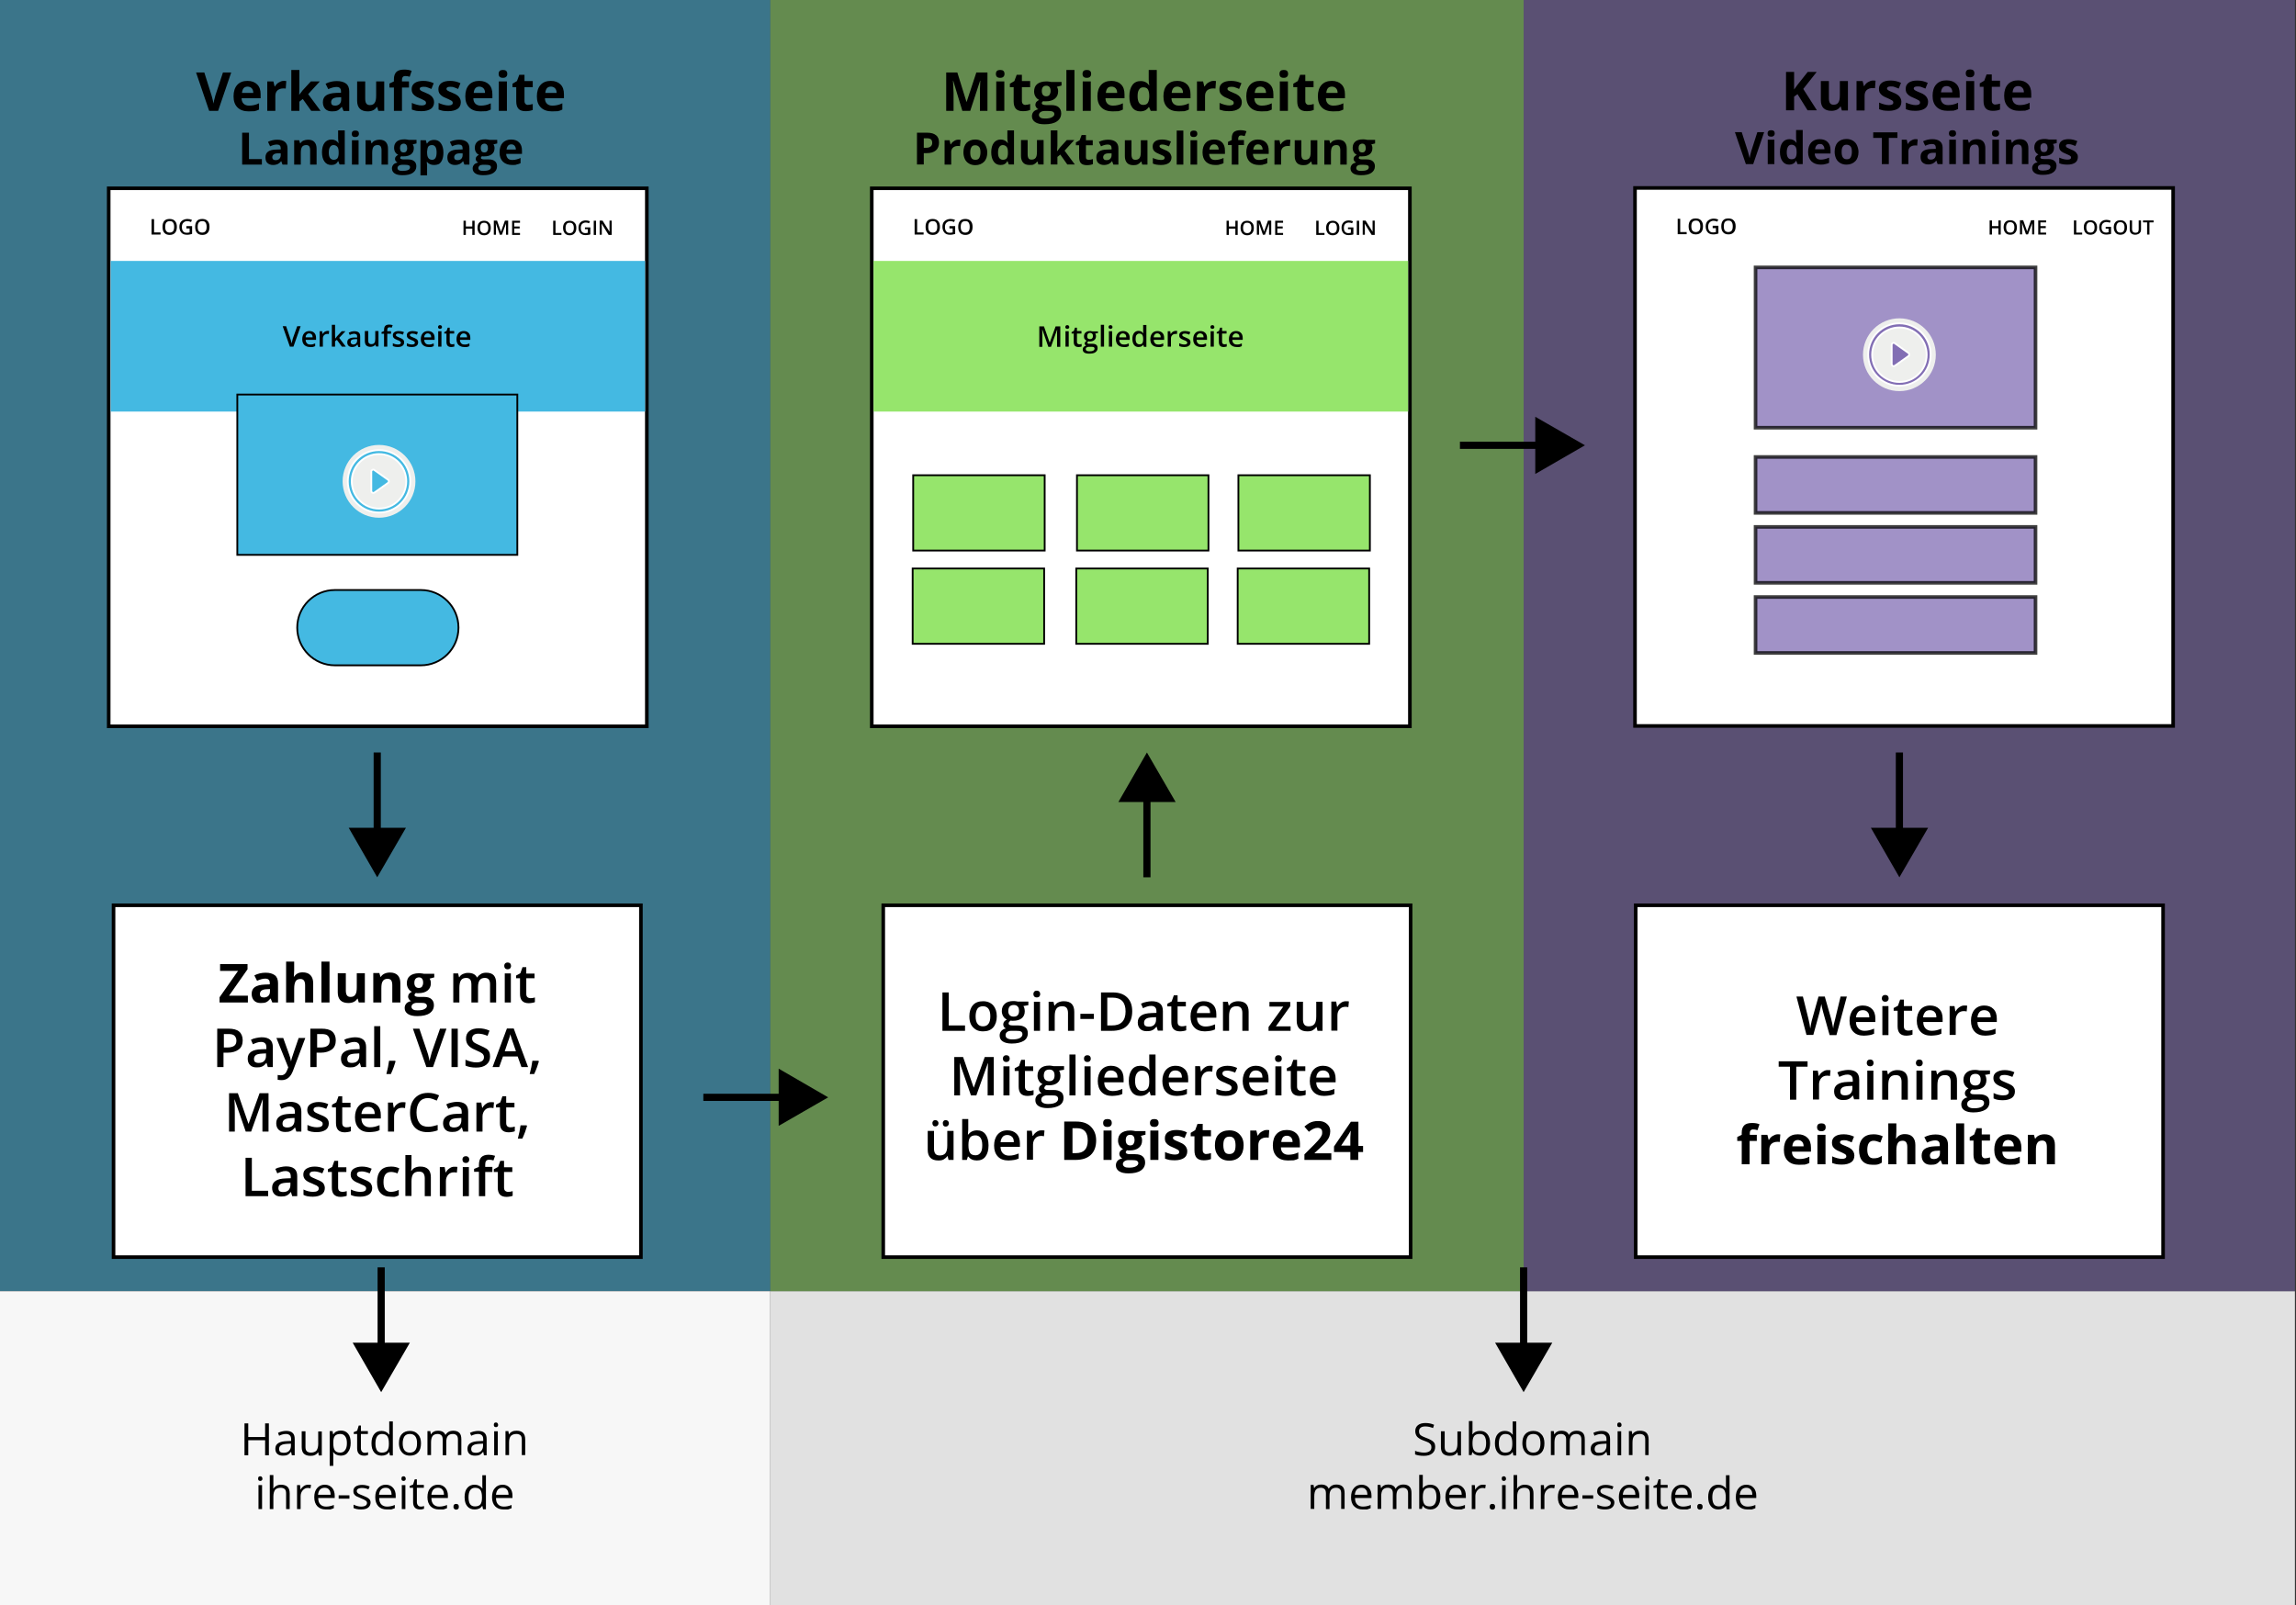 <?xml version="1.0" encoding="UTF-8"?>
<svg xmlns="http://www.w3.org/2000/svg" onmouseup="{ if(window.parent.document.onmouseup) window.parent.document.onmouseup(arguments[0]);}" xml:space="preserve" style="enable-background:new 0 0 1280 895" viewBox="0 0 1280 895" y="0" x="0" id="Funktionsweise_von_WordPress" version="1.1"><rect x="0" y="0" width="1280" height="895" fill="#333333" stroke="none"/><style>.st6{fill:#fff;stroke-width:2}.st10,.st6,.st7,.st8{stroke:#000;stroke-miterlimit:10}.st7{fill:none;stroke-width:4}.st10,.st8{fill:#96e56c}.st10{fill:#44b9e2}.st12{fill:#eeefed}.st13,.st14,.st15{stroke-miterlimit:10}.st13{opacity:.75;fill:#826eb4;stroke:#000;stroke-width:2}.st14,.st15{fill:#44b9e2;stroke:#fff}.st15{fill:#826eb4}</style><path data-cppathid="10000" d="M429.4 720h850v175h-850z" style="fill:#e1e1e1"/><path data-cppathid="10001" d="M849.4 0h430v720h-430z" style="opacity:.5;fill:#826eb4"/><path data-cppathid="10002" d="M429.4 0h420v720h-420z" style="opacity:.5;fill:#96e56c"/><path data-cppathid="10003" d="M-.6 0h430v720H-.6z" style="opacity:.5;fill:#44b9e2"/><path data-cppathid="10004" d="M63.3 504.8h294V701h-294z" class="st6"/><path data-cppathid="10005" d="M138.3 559h-15.9v-2.9l10.3-14.7h-10v-3.8H138v2.9l-10.3 14.7h10.5v3.8zM151.8 559l-.9-2.2h-.1c-.8.9-1.5 1.6-2.3 2-.8.4-1.8.5-3.1.5-1.6 0-2.8-.4-3.7-1.3s-1.4-2.2-1.4-3.8c0-1.7.6-3 1.8-3.8 1.2-.8 3-1.3 5.5-1.4l2.8-.1v-.7c0-1.7-.8-2.5-2.5-2.5-1.3 0-2.8.4-4.6 1.2l-1.5-3c1.9-1 4-1.5 6.3-1.5 2.2 0 3.9.5 5.1 1.4s1.8 2.4 1.8 4.4V559h-3.2zm-1.3-7.5-1.7.1c-1.3 0-2.3.3-2.9.7s-1 1.1-1 2c0 1.3.7 1.9 2.2 1.9 1 0 1.9-.3 2.5-.9s.9-1.4.9-2.4v-1.4zM174.6 559h-4.5v-9.6c0-2.4-.9-3.5-2.6-3.5-1.2 0-2.2.4-2.7 1.3s-.8 2.2-.8 4.1v7.7h-4.5v-22.8h4.5v4.6c0 .4 0 1.2-.1 2.5l-.1 1.3h.2c1-1.6 2.6-2.4 4.7-2.4 1.9 0 3.4.5 4.4 1.6s1.5 2.5 1.5 4.5V559zM183.7 559h-4.5v-22.8h4.5V559zM200 559l-.6-2.1h-.2c-.5.8-1.2 1.4-2 1.8-.9.4-1.9.6-3 .6-1.9 0-3.4-.5-4.4-1.5s-1.5-2.5-1.5-4.4v-10.7h4.5v9.6c0 1.2.2 2.1.6 2.7s1.1.9 2 .9c1.2 0 2.2-.4 2.7-1.3.6-.8.8-2.2.8-4.2v-7.7h4.5V559H200zM223.2 559h-4.5v-9.6c0-1.2-.2-2.1-.6-2.7-.4-.6-1.1-.9-2-.9-1.2 0-2.2.4-2.7 1.3-.6.8-.8 2.2-.8 4.2v7.7h-4.5v-16.4h3.4l.6 2.1h.2c.5-.8 1.2-1.4 2.1-1.8s1.9-.6 3-.6c1.9 0 3.3.5 4.3 1.5s1.5 2.5 1.5 4.5V559zM242.1 542.7v2.3l-2.6.7c.5.7.7 1.6.7 2.5 0 1.8-.6 3.1-1.8 4.1-1.2 1-2.9 1.5-5.1 1.5h-.8l-.7-.1c-.5.4-.7.7-.7 1.2 0 .6.8 1 2.5 1h2.8c1.8 0 3.2.4 4.1 1.2s1.4 1.9 1.4 3.4c0 1.9-.8 3.4-2.4 4.5s-3.9 1.6-6.9 1.6c-2.3 0-4-.4-5.2-1.2-1.2-.8-1.8-1.9-1.8-3.3 0-1 .3-1.8.9-2.5s1.5-1.1 2.7-1.4c-.5-.2-.9-.5-1.2-1s-.5-.9-.5-1.4c0-.6.2-1.1.5-1.6.4-.4.9-.8 1.6-1.2-.9-.4-1.5-1-2-1.8s-.8-1.8-.8-2.9c0-1.8.6-3.2 1.7-4.1s2.8-1.5 5-1.5c.5 0 1 0 1.6.1.6.1 1 .1 1.2.2h5.8zm-12.7 18.7c0 .6.3 1.1.9 1.5s1.4.5 2.5.5c1.6 0 2.9-.2 3.8-.7s1.4-1 1.4-1.8c0-.6-.3-1-.8-1.3s-1.4-.4-2.5-.4h-2.3c-.8 0-1.5.2-2.1.6s-.9.9-.9 1.6zM231 548c0 .9.2 1.6.6 2.1s1 .8 1.9.8c.8 0 1.5-.3 1.8-.8s.6-1.2.6-2.1c0-2-.8-3-2.4-3-1.6.1-2.5 1.1-2.5 3zM266.3 559h-3.5v-10c0-1.2-.2-2.2-.7-2.8s-1.2-.9-2.2-.9c-1.3 0-2.3.4-2.9 1.3-.6.9-.9 2.3-.9 4.3v8.1h-3.4v-16.2h2.7l.5 2.1h.2c.4-.8 1.1-1.4 2-1.8s1.8-.6 2.8-.6c2.5 0 4.1.8 5 2.5h.2c.5-.8 1.2-1.4 2-1.9s1.9-.7 3-.7c1.9 0 3.3.5 4.2 1.5s1.3 2.5 1.3 4.5V559h-3.4v-10c0-1.2-.2-2.2-.7-2.8s-1.2-.9-2.2-.9c-1.3 0-2.3.4-2.9 1.3-.6.8-.9 2.1-.9 3.8v8.6zM281.1 538.6c0-.6.2-1.1.5-1.4s.8-.5 1.4-.5c.6 0 1.1.2 1.4.5s.5.8.5 1.4c0 .6-.2 1-.5 1.4-.3.3-.8.5-1.4.5-.6 0-1.1-.2-1.4-.5-.3-.4-.5-.9-.5-1.4zm3.7 20.4h-3.4v-16.2h3.4V559zM295.7 556.6c.8 0 1.7-.1 2.5-.4v2.6c-.4.2-.9.3-1.5.4-.6.1-1.2.2-1.9.2-3.3 0-4.9-1.7-4.9-5.2v-8.7h-2.2V544l2.4-1.3 1.2-3.4h2.1v3.6h4.6v2.6h-4.6v8.7c0 .8.2 1.4.6 1.8.5.4 1.1.6 1.7.6zM135.3 580.1c0 2.2-.7 4-2.2 5.1s-3.5 1.8-6.3 1.8h-2.2v8h-3.5v-21.4h6.2c2.7 0 4.7.5 6 1.6s2 2.8 2 4.9zm-10.7 4h1.9c1.8 0 3.1-.3 4-.9s1.3-1.6 1.3-2.9c0-1.2-.4-2.1-1.1-2.8s-1.9-.9-3.5-.9h-2.4v7.5zM149.3 595l-.7-2.3h-.1c-.8 1-1.6 1.7-2.4 2-.8.4-1.8.5-3 .5-1.6 0-2.8-.4-3.7-1.3s-1.3-2.1-1.3-3.6c0-1.7.6-2.9 1.9-3.8s3.1-1.3 5.7-1.4l2.8-.1v-.9c0-1-.2-1.8-.7-2.3-.5-.5-1.2-.8-2.2-.8-.8 0-1.6.1-2.4.4s-1.5.5-2.2.9l-1.1-2.5c.9-.5 1.8-.8 2.9-1s2-.4 3-.4c2.1 0 3.6.4 4.7 1.3s1.6 2.3 1.6 4.2V595h-2.8zm-5.1-2.3c1.2 0 2.3-.3 3-1s1.1-1.7 1.1-2.9v-1.4l-2.1.1c-1.6.1-2.8.3-3.5.8-.7.5-1.1 1.2-1.1 2.2 0 .7.2 1.3.6 1.7.5.3 1.1.5 2 .5zM154.1 578.8h3.8l3.3 9.2c.5 1.3.8 2.5 1 3.7h.1c.1-.5.2-1.2.5-2 .2-.8 1.5-4.4 3.7-10.9h3.7l-6.9 18.4c-1.3 3.4-3.4 5.1-6.3 5.1-.8 0-1.5-.1-2.2-.2v-2.7c.5.1 1.1.2 1.8.2 1.7 0 2.8-1 3.5-2.9l.6-1.5-6.6-16.4zM187.2 580.1c0 2.2-.7 4-2.2 5.1s-3.5 1.8-6.3 1.8h-2.2v8H173v-21.4h6.2c2.7 0 4.7.5 6 1.6s2 2.8 2 4.9zm-10.6 4h1.9c1.8 0 3.1-.3 4-.9s1.3-1.6 1.3-2.9c0-1.2-.4-2.1-1.1-2.8s-1.9-.9-3.5-.9h-2.4v7.5zM201.3 595l-.7-2.3h-.1c-.8 1-1.6 1.7-2.4 2-.8.4-1.8.5-3 .5-1.6 0-2.8-.4-3.7-1.3s-1.3-2.1-1.3-3.6c0-1.7.6-2.9 1.9-3.8s3.1-1.3 5.7-1.4l2.8-.1v-.9c0-1-.2-1.8-.7-2.3-.5-.5-1.2-.8-2.2-.8-.8 0-1.6.1-2.4.4s-1.5.5-2.2.9l-1.1-2.5c.9-.5 1.8-.8 2.9-1s2-.4 3-.4c2.1 0 3.6.4 4.7 1.3s1.6 2.3 1.6 4.2V595h-2.8zm-5.1-2.3c1.2 0 2.3-.3 3-1s1.1-1.7 1.1-2.9v-1.4l-2.1.1c-1.6.1-2.8.3-3.5.8-.7.5-1.1 1.2-1.1 2.2 0 .7.2 1.3.6 1.7.4.3 1.1.5 2 .5zM212 595h-3.4v-22.8h3.4V595zM220.5 591.9c-.5 1.8-1.3 4.2-2.6 7h-2.5c.7-2.6 1.2-5.1 1.5-7.4h3.4l.2.4zM245.3 573.6h3.6l-7.5 21.4h-3.7l-7.5-21.4h3.6l4.5 13.3c.2.6.5 1.5.7 2.5s.4 1.7.5 2.2c.1-.7.3-1.6.6-2.6s.5-1.7.6-2.2l4.6-13.2zM251.7 595v-21.4h3.5V595h-3.5zM273.2 589.2c0 1.9-.7 3.4-2.1 4.5s-3.3 1.6-5.7 1.6-4.4-.4-5.9-1.1v-3.3c1 .5 2 .8 3.1 1.1s2.1.4 3.1.4c1.4 0 2.4-.3 3.1-.8s1-1.2 1-2.1c0-.8-.3-1.5-.9-2s-1.9-1.2-3.8-2c-2-.8-3.3-1.7-4.1-2.7s-1.2-2.2-1.2-3.7c0-1.8.6-3.2 1.9-4.2s3-1.5 5.1-1.5c2.1 0 4.1.4 6.1 1.3l-1.1 2.9c-1.9-.8-3.6-1.2-5.1-1.2-1.1 0-2 .2-2.6.7s-.9 1.1-.9 2c0 .6.1 1 .4 1.4.2.4.6.8 1.2 1.1s1.5.8 2.9 1.4c1.6.7 2.7 1.3 3.5 1.8s1.3 1.2 1.6 1.9.4 1.6.4 2.5zM290.7 595l-2.1-5.9h-8.2l-2.1 5.9h-3.7l8-21.5h3.8l8 21.5h-3.7zm-3.1-8.9-2-5.8c-.1-.4-.3-1-.6-1.8s-.4-1.5-.5-1.8c-.3 1.2-.6 2.5-1.2 3.9l-1.9 5.6h6.2zM300.4 591.9c-.5 1.8-1.3 4.2-2.6 7h-2.5c.7-2.6 1.2-5.1 1.5-7.4h3.4l.2.4zM137 631l-6.2-17.9h-.1c.2 2.7.2 5.1.2 7.5V631h-3.2v-21.4h4.9l5.9 17h.1l6.1-17h5V631h-3.4v-10.6c0-1.1 0-2.5.1-4.2s.1-2.7.1-3.1h-.1L140 631h-3zM165.2 631l-.7-2.3h-.1c-.8 1-1.6 1.7-2.4 2-.8.4-1.8.5-3 .5-1.6 0-2.8-.4-3.7-1.3s-1.3-2.1-1.3-3.6c0-1.7.6-2.9 1.9-3.8s3.1-1.3 5.7-1.4l2.8-.1v-.9c0-1-.2-1.8-.7-2.3-.5-.5-1.2-.8-2.2-.8-.8 0-1.6.1-2.4.4s-1.5.5-2.2.9l-1.1-2.5c.9-.5 1.8-.8 2.9-1s2-.4 3-.4c2.1 0 3.6.4 4.7 1.3s1.6 2.3 1.6 4.2V631h-2.8zm-5.1-2.3c1.2 0 2.3-.3 3-1s1.1-1.7 1.1-2.9v-1.4l-2.1.1c-1.6.1-2.8.3-3.5.8-.7.5-1.1 1.2-1.1 2.2 0 .7.2 1.3.6 1.7.5.3 1.1.5 2 .5zM183.3 626.4c0 1.6-.6 2.8-1.7 3.6-1.2.8-2.8 1.3-5 1.3s-3.9-.3-5.2-1v-3c1.9.9 3.7 1.3 5.3 1.3 2.1 0 3.2-.6 3.2-1.9 0-.4-.1-.8-.4-1s-.6-.6-1.2-.8-1.3-.6-2.2-1c-1.9-.7-3.1-1.4-3.8-2.2s-1-1.7-1-2.8c0-1.4.6-2.5 1.7-3.2s2.6-1.2 4.6-1.2c1.9 0 3.7.4 5.4 1.2l-1.1 2.6c-1.7-.7-3.2-1.1-4.4-1.1-1.8 0-2.7.5-2.7 1.6 0 .5.2.9.7 1.3s1.5.8 3.1 1.5c1.3.5 2.3 1 2.9 1.4s1.1.9 1.3 1.5c.4.5.5 1.2.5 1.9zM193.1 628.6c.8 0 1.7-.1 2.5-.4v2.6c-.4.2-.9.3-1.5.4-.6.1-1.2.2-1.9.2-3.3 0-4.9-1.7-4.9-5.2v-8.7h-2.2V616l2.4-1.3 1.2-3.4h2.1v3.6h4.6v2.6h-4.6v8.7c0 .8.2 1.4.6 1.8.5.4 1 .6 1.7.6zM205.9 631.3c-2.5 0-4.5-.7-5.9-2.2-1.4-1.5-2.1-3.5-2.1-6.1 0-2.6.7-4.7 2-6.2s3.1-2.3 5.4-2.3c2.1 0 3.8.6 5.1 1.9s1.9 3.1 1.9 5.4v1.9h-10.8c0 1.6.5 2.8 1.3 3.6.8.8 1.9 1.3 3.4 1.3 1 0 1.8-.1 2.7-.3.8-.2 1.7-.5 2.7-.9v2.8c-.8.4-1.7.7-2.5.8s-2.1.3-3.2.3zm-.6-14.1c-1.1 0-2 .3-2.6 1s-1.1 1.7-1.2 3h7.4c0-1.3-.3-2.4-1-3-.6-.7-1.5-1-2.6-1zM224.4 614.6c.7 0 1.3 0 1.7.1l-.3 3.2c-.5-.1-1-.2-1.5-.2-1.4 0-2.5.4-3.3 1.3s-1.3 2.1-1.3 3.5v8.5h-3.4v-16.2h2.7l.5 2.9h.2c.5-1 1.2-1.7 2.1-2.3s1.6-.8 2.6-.8zM238.6 612.3c-2 0-3.6.7-4.7 2.1s-1.7 3.4-1.7 5.9c0 2.6.6 4.6 1.7 6s2.7 2 4.8 2c.9 0 1.8-.1 2.6-.3.8-.2 1.7-.4 2.7-.7v3c-1.7.6-3.6 1-5.7 1-3.1 0-5.5-.9-7.2-2.8-1.7-1.9-2.5-4.6-2.5-8.2 0-2.2.4-4.2 1.2-5.8s2-2.9 3.5-3.8 3.4-1.3 5.4-1.3c2.2 0 4.2.5 6.1 1.4l-1.3 2.9c-.7-.3-1.5-.6-2.3-.9s-1.8-.5-2.6-.5zM258.2 631l-.7-2.3h-.1c-.8 1-1.6 1.7-2.4 2-.8.4-1.8.5-3 .5-1.6 0-2.8-.4-3.7-1.3s-1.3-2.1-1.3-3.6c0-1.7.6-2.9 1.9-3.8s3.1-1.3 5.7-1.4l2.8-.1v-.9c0-1-.2-1.8-.7-2.3-.5-.5-1.2-.8-2.2-.8-.8 0-1.6.1-2.4.4s-1.5.5-2.2.9l-1.1-2.5c.9-.5 1.8-.8 2.9-1s2-.4 3-.4c2.1 0 3.6.4 4.7 1.3s1.6 2.3 1.6 4.2V631h-2.8zm-5.1-2.3c1.2 0 2.3-.3 3-1s1.1-1.7 1.1-2.9v-1.4l-2.1.1c-1.6.1-2.8.3-3.5.8-.7.5-1.1 1.2-1.1 2.2 0 .7.2 1.3.6 1.7.5.3 1.1.5 2 .5zM273.7 614.6c.7 0 1.3 0 1.7.1l-.3 3.2c-.5-.1-1-.2-1.5-.2-1.4 0-2.5.4-3.3 1.3s-1.3 2.1-1.3 3.5v8.5h-3.4v-16.2h2.7l.5 2.9h.2c.5-1 1.2-1.7 2.1-2.3s1.6-.8 2.6-.8zM284.5 628.6c.8 0 1.7-.1 2.5-.4v2.6c-.4.2-.9.3-1.5.4-.6.1-1.2.2-1.9.2-3.3 0-4.9-1.7-4.9-5.2v-8.7h-2.2V616l2.4-1.3 1.2-3.4h2.1v3.6h4.6v2.6h-4.6v8.7c0 .8.2 1.4.6 1.8.4.4 1 .6 1.7.6zM293.8 627.9c-.5 1.8-1.3 4.2-2.6 7h-2.5c.7-2.6 1.2-5.1 1.5-7.4h3.4l.2.4zM136.9 667v-21.4h3.5V664h9.1v3h-12.6zM162.9 667l-.7-2.3h-.1c-.8 1-1.6 1.7-2.4 2-.8.4-1.8.5-3 .5-1.6 0-2.8-.4-3.7-1.3s-1.3-2.1-1.3-3.6c0-1.7.6-2.9 1.9-3.8s3.1-1.3 5.7-1.4l2.8-.1v-.9c0-1-.2-1.8-.7-2.3-.5-.5-1.2-.8-2.2-.8-.8 0-1.6.1-2.4.4s-1.5.5-2.2.9l-1.1-2.5c.9-.5 1.8-.8 2.9-1s2-.4 3-.4c2.1 0 3.6.4 4.7 1.3s1.6 2.3 1.6 4.2V667h-2.8zm-5.1-2.3c1.2 0 2.3-.3 3-1s1.1-1.7 1.1-2.9v-1.4l-2.1.1c-1.6.1-2.8.3-3.5.8-.7.5-1.1 1.2-1.1 2.2 0 .7.2 1.3.6 1.7.5.3 1.1.5 2 .5zM181.1 662.4c0 1.6-.6 2.8-1.7 3.6-1.2.8-2.8 1.3-5 1.3s-3.9-.3-5.2-1v-3c1.9.9 3.7 1.3 5.3 1.3 2.1 0 3.2-.6 3.2-1.9 0-.4-.1-.8-.4-1s-.6-.6-1.2-.8-1.3-.6-2.2-1c-1.9-.7-3.1-1.4-3.8-2.2s-1-1.7-1-2.8c0-1.4.6-2.5 1.7-3.2s2.6-1.2 4.6-1.2c1.9 0 3.7.4 5.4 1.2l-1.1 2.6c-1.7-.7-3.2-1.1-4.4-1.1-1.8 0-2.7.5-2.7 1.6 0 .5.2.9.7 1.3s1.5.8 3.1 1.5c1.3.5 2.3 1 2.9 1.4s1.1.9 1.3 1.5c.3.5.5 1.2.5 1.9zM190.8 664.6c.8 0 1.7-.1 2.5-.4v2.6c-.4.2-.9.3-1.5.4-.6.1-1.2.2-1.9.2-3.3 0-4.9-1.7-4.9-5.2v-8.7h-2.2V652l2.4-1.3 1.2-3.4h2.1v3.6h4.6v2.6h-4.6v8.7c0 .8.2 1.4.6 1.8.5.4 1.1.6 1.7.6zM207.5 662.4c0 1.6-.6 2.8-1.7 3.6-1.2.8-2.8 1.3-5 1.3s-3.9-.3-5.2-1v-3c1.9.9 3.7 1.3 5.3 1.3 2.1 0 3.2-.6 3.2-1.9 0-.4-.1-.8-.4-1s-.6-.6-1.2-.8-1.3-.6-2.2-1c-1.9-.7-3.1-1.4-3.8-2.2s-1-1.7-1-2.8c0-1.4.6-2.5 1.7-3.2s2.6-1.2 4.6-1.2c1.9 0 3.7.4 5.4 1.2l-1.1 2.6c-1.7-.7-3.2-1.1-4.4-1.1-1.8 0-2.7.5-2.7 1.6 0 .5.2.9.7 1.3s1.5.8 3.1 1.5c1.3.5 2.3 1 2.9 1.4s1.1.9 1.3 1.5c.3.5.5 1.2.5 1.9zM217.7 667.3c-2.5 0-4.3-.7-5.6-2.1-1.3-1.4-1.9-3.5-1.9-6.2s.7-4.8 2-6.3 3.3-2.2 5.8-2.2c1.7 0 3.2.3 4.6 1l-1 2.8c-1.5-.6-2.7-.8-3.6-.8-2.8 0-4.2 1.9-4.2 5.6 0 1.8.3 3.2 1 4.1s1.7 1.4 3.1 1.4c1.5 0 3-.4 4.4-1.1v3c-.6.4-1.3.6-2 .8s-1.6 0-2.6 0zM240.3 667h-3.5v-10c0-1.2-.3-2.2-.8-2.8s-1.3-.9-2.4-.9c-1.4 0-2.5.4-3.2 1.3-.7.9-1 2.3-1 4.3v8H226v-22.8h3.4v5.8c0 .9-.1 1.9-.2 3h.2c.5-.8 1.1-1.4 2-1.8s1.8-.6 2.9-.6c3.9 0 5.9 2 5.9 5.9V667zM253.3 650.6c.7 0 1.3 0 1.7.1l-.3 3.2c-.5-.1-1-.2-1.5-.2-1.4 0-2.5.4-3.3 1.3s-1.3 2.1-1.3 3.5v8.5h-3.4v-16.2h2.7l.5 2.9h.2c.5-1 1.2-1.7 2.1-2.3s1.6-.8 2.6-.8zM257.8 646.6c0-.6.2-1.1.5-1.4s.8-.5 1.4-.5c.6 0 1.1.2 1.4.5s.5.8.5 1.4c0 .6-.2 1-.5 1.4-.3.3-.8.5-1.4.5-.6 0-1.1-.2-1.4-.5-.3-.4-.5-.9-.5-1.4zm3.7 20.4H258v-16.2h3.4V667zM274.5 653.5h-4V667H267v-13.6h-2.7v-1.6l2.7-1.1v-1.1c0-1.9.4-3.3 1.3-4.3.9-.9 2.3-1.4 4.1-1.4 1.2 0 2.4.2 3.6.6l-.9 2.6c-.8-.3-1.7-.4-2.4-.4-.8 0-1.4.2-1.7.7-.4.5-.5 1.2-.5 2.2v1.1h4v2.8zM283.3 664.6c.8 0 1.7-.1 2.5-.4v2.6c-.4.2-.9.3-1.5.4-.6.1-1.2.2-1.9.2-3.3 0-4.9-1.7-4.9-5.2v-8.7h-2.2V652l2.4-1.3 1.2-3.4h2.1v3.6h4.6v2.6H281v8.7c0 .8.2 1.4.6 1.8.5.4 1 .6 1.7.6z"/><path data-cppathid="10006" d="M210.3 419.6v46.6" class="st7"/><path data-cppathid="10007" d="m194.4 461.6 15.9 27.6 16-27.6z"/><path data-cppathid="10008" d="M486 105h300v300H486z" class="st6" id="Hintergrund_00000181062470127580291030000002495353705063497906_"/><path data-cppathid="10009" d="M509.1 265h73.3v42h-73.3zM600.4 265h73.3v42h-73.3zM690.4 265h73.3v42h-73.3zM508.8 317h73.3v42h-73.3zM600 317h73.3v42H600zM690 317h73.3v42H690z" class="st8"/><path data-cppathid="10010" d="M487 145.5h298v84H487z" style="fill:#96e56c"/><g><path data-cppathid="10011" d="M536.5 61.8 531.4 45h-.1c.2 3.4.3 5.7.3 6.8v10h-4.1V40.4h6.2l5.1 16.4h.1l5.4-16.4h6.2v21.4h-4.2V50c0-.7.1-2.3.2-5h-.1l-5.5 16.8h-4.4zM555.2 41.2c0-1.5.8-2.2 2.4-2.2s2.4.7 2.4 2.2c0 .7-.2 1.2-.6 1.6-.4.4-1 .6-1.8.6-1.6 0-2.4-.7-2.4-2.2zm4.7 20.6h-4.5V45.4h4.5v16.4zM571.5 58.5c.8 0 1.7-.2 2.8-.5v3.3c-1.1.5-2.5.7-4.1.7-1.8 0-3.1-.5-3.9-1.4-.8-.9-1.2-2.3-1.2-4.1v-7.9H563v-1.9l2.5-1.5 1.3-3.5h2.9v3.5h4.6v3.4h-4.6v7.9c0 .6.2 1.1.5 1.4s.7.6 1.3.6zM591.8 45.4v2.3l-2.6.7c.5.7.7 1.6.7 2.5 0 1.8-.6 3.1-1.8 4.1-1.2 1-2.9 1.5-5.1 1.5h-.8l-.7-.1c-.5.4-.7.7-.7 1.2 0 .6.8 1 2.5 1h2.8c1.8 0 3.2.4 4.1 1.2s1.4 1.9 1.4 3.4c0 1.9-.8 3.4-2.4 4.5s-3.9 1.6-6.9 1.6c-2.3 0-4-.4-5.2-1.2-1.2-.8-1.8-1.9-1.8-3.3 0-1 .3-1.8.9-2.5s1.5-1.1 2.7-1.4c-.5-.2-.9-.5-1.2-1s-.5-.9-.5-1.4c0-.6.2-1.1.5-1.6.4-.4.9-.8 1.6-1.2-.9-.4-1.5-1-2-1.8s-.8-1.8-.8-2.9c0-1.8.6-3.2 1.7-4.1s2.8-1.5 5-1.5c.5 0 1 0 1.6.1.6.1 1 .1 1.2.2h5.8zm-12.6 18.7c0 .6.3 1.1.9 1.5s1.4.5 2.5.5c1.6 0 2.9-.2 3.8-.7s1.4-1 1.4-1.8c0-.6-.3-1-.8-1.3s-1.4-.4-2.5-.4h-2.3c-.8 0-1.5.2-2.1.6s-.9 1-.9 1.6zm1.6-13.3c0 .9.2 1.6.6 2.1s1 .8 1.9.8c.8 0 1.5-.3 1.8-.8s.6-1.2.6-2.1c0-2-.8-3-2.4-3-1.7 0-2.5 1-2.5 3zM599 61.8h-4.5V39h4.5v22.8zM603.5 41.2c0-1.5.8-2.2 2.4-2.2s2.4.7 2.4 2.2c0 .7-.2 1.2-.6 1.6-.4.4-1 .6-1.8.6-1.6 0-2.4-.7-2.4-2.2zm4.6 20.6h-4.5V45.4h4.5v16.4zM620.2 62.1c-2.6 0-4.7-.7-6.2-2.2s-2.2-3.5-2.2-6.2.7-4.9 2.1-6.4 3.3-2.2 5.7-2.2c2.3 0 4.1.7 5.4 2s1.9 3.1 1.9 5.5v2.2h-10.6c0 1.3.4 2.3 1.1 3s1.7 1.1 3 1.1c1 0 1.9-.1 2.8-.3s1.8-.5 2.8-1v3.5c-.8.4-1.6.7-2.5.9-.9 0-2 .1-3.3.1zm-.6-13.8c-.9 0-1.7.3-2.2.9-.5.6-.8 1.5-.9 2.6h6.3c0-1.1-.3-2-.9-2.6-.6-.6-1.3-.9-2.3-.9zM635.7 62.1c-1.9 0-3.4-.7-4.5-2.2s-1.6-3.6-1.6-6.2c0-2.7.6-4.8 1.7-6.3s2.7-2.2 4.6-2.2c2.1 0 3.6.8 4.7 2.4h.1c-.2-1.2-.3-2.3-.3-3.3V39h4.5v22.8h-3.4l-.9-2.1h-.2c-1 1.6-2.6 2.4-4.7 2.4zm1.6-3.6c1.1 0 2-.3 2.5-1s.8-1.8.9-3.4v-.5c0-1.8-.3-3-.8-3.8s-1.4-1.1-2.6-1.1c-1 0-1.8.4-2.3 1.3-.6.8-.8 2.1-.8 3.7s.3 2.8.8 3.6c.5.8 1.3 1.2 2.3 1.2zM657 62.1c-2.6 0-4.7-.7-6.2-2.2s-2.2-3.5-2.2-6.2.7-4.9 2.1-6.4 3.3-2.2 5.7-2.2c2.3 0 4.1.7 5.4 2s1.9 3.1 1.9 5.5v2.2h-10.6c0 1.3.4 2.3 1.1 3s1.7 1.1 3 1.1c1 0 1.9-.1 2.8-.3s1.8-.5 2.8-1v3.5c-.8.4-1.6.7-2.5.9-1 0-2.1.1-3.3.1zm-.7-13.8c-.9 0-1.7.3-2.2.9-.5.6-.8 1.5-.9 2.6h6.3c0-1.1-.3-2-.9-2.6-.6-.6-1.3-.9-2.3-.9zM676.4 45.1c.6 0 1.1 0 1.5.1l-.3 4.2c-.4-.1-.8-.1-1.3-.1-1.4 0-2.5.4-3.3 1.1s-1.2 1.8-1.2 3.1v8.3h-4.5V45.4h3.4l.7 2.8h.2c.5-.9 1.2-1.7 2.1-2.2s1.7-.9 2.7-.9zM692.3 56.9c0 1.7-.6 3-1.8 3.8s-2.9 1.3-5.2 1.3c-1.2 0-2.2-.1-3-.2-.8-.2-1.6-.4-2.4-.7v-3.7c.8.4 1.8.7 2.8 1s2 .4 2.7.4c1.6 0 2.4-.5 2.4-1.4 0-.4-.1-.6-.3-.9-.2-.2-.6-.5-1.1-.7-.5-.3-1.2-.6-2.1-1-1.3-.5-2.2-1-2.8-1.5s-1-1-1.3-1.5c-.3-.6-.4-1.3-.4-2.1 0-1.5.6-2.6 1.7-3.4s2.7-1.2 4.8-1.2c2 0 3.9.4 5.8 1.3l-1.3 3.2c-.8-.4-1.6-.6-2.3-.9s-1.4-.3-2.2-.3c-1.3 0-2 .4-2 1.1 0 .4.2.7.6 1s1.4.7 2.8 1.3c1.3.5 2.2 1 2.8 1.5s1 1 1.3 1.6.5 1.2.5 2zM703.2 62.1c-2.6 0-4.7-.7-6.2-2.2s-2.2-3.5-2.2-6.2.7-4.9 2.1-6.4 3.3-2.2 5.7-2.2c2.3 0 4.1.7 5.4 2s1.9 3.1 1.9 5.5v2.2h-10.6c0 1.3.4 2.3 1.1 3s1.7 1.1 3 1.1c1 0 1.9-.1 2.8-.3s1.8-.5 2.8-1v3.5c-.8.4-1.6.7-2.5.9-.9 0-2 .1-3.3.1zm-.6-13.8c-.9 0-1.7.3-2.2.9-.5.6-.8 1.5-.9 2.6h6.3c0-1.1-.3-2-.9-2.6-.6-.6-1.4-.9-2.3-.9zM713.3 41.2c0-1.5.8-2.2 2.4-2.2s2.4.7 2.4 2.2c0 .7-.2 1.2-.6 1.6-.4.4-1 .6-1.8.6-1.6 0-2.4-.7-2.4-2.2zm4.7 20.6h-4.5V45.4h4.5v16.4zM729.6 58.5c.8 0 1.7-.2 2.8-.5v3.3c-1.1.5-2.5.7-4.1.7-1.8 0-3.1-.5-3.9-1.4-.8-.9-1.2-2.3-1.2-4.1v-7.9H721v-1.9l2.5-1.5 1.3-3.5h2.9v3.5h4.6v3.4h-4.6v7.9c0 .6.2 1.1.5 1.4s.8.6 1.4.6zM743.1 62.1c-2.6 0-4.7-.7-6.2-2.2s-2.2-3.5-2.2-6.2.7-4.9 2.1-6.4 3.3-2.2 5.7-2.2c2.3 0 4.1.7 5.4 2s1.9 3.1 1.9 5.5v2.2h-10.6c0 1.3.4 2.3 1.1 3s1.7 1.1 3 1.1c1 0 1.9-.1 2.8-.3s1.8-.5 2.8-1v3.5c-.8.4-1.6.7-2.5.9-.9 0-2 .1-3.3.1zm-.6-13.8c-.9 0-1.7.3-2.2.9-.5.6-.8 1.5-.9 2.6h6.3c0-1.1-.3-2-.9-2.6-.6-.6-1.4-.9-2.3-.9zM523.5 79.5c0 1.9-.6 3.4-1.8 4.4-1.2 1-2.9 1.5-5.1 1.5H515v6.3h-3.8V74h5.7c2.2 0 3.8.5 4.9 1.4 1.2.9 1.7 2.3 1.7 4.1zm-8.5 2.9h1.2c1.2 0 2-.2 2.6-.7.6-.5.9-1.1.9-2 0-.9-.2-1.5-.7-2-.5-.4-1.2-.6-2.3-.6H515v5.3zM534.2 77.9c.5 0 .9 0 1.3.1l-.3 3.5c-.3-.1-.7-.1-1.1-.1-1.2 0-2.1.3-2.8.9-.7.6-1 1.5-1 2.6v6.9h-3.7V78.2h2.8l.5 2.3h.2c.4-.8 1-1.4 1.7-1.8.8-.6 1.6-.8 2.4-.8zM550.4 85c0 2.2-.6 4-1.8 5.2s-2.8 1.9-4.9 1.9c-1.3 0-2.5-.3-3.5-.9-1-.6-1.8-1.4-2.3-2.5s-.8-2.3-.8-3.8c0-2.2.6-4 1.7-5.2 1.2-1.2 2.8-1.9 4.9-1.9 1.3 0 2.5.3 3.5.9 1 .6 1.8 1.4 2.3 2.5s.9 2.3.9 3.8zm-9.5 0c0 1.4.2 2.4.7 3.1.4.7 1.2 1 2.2 1 1 0 1.7-.3 2.1-1 .4-.7.7-1.7.7-3.1 0-1.4-.2-2.4-.7-3s-1.2-1-2.2-1c-1 0-1.7.3-2.1 1-.4.6-.7 1.6-.7 3zM557.8 92c-1.6 0-2.9-.6-3.8-1.9-.9-1.2-1.4-3-1.4-5.2s.5-4 1.4-5.2c.9-1.2 2.2-1.9 3.9-1.9 1.7 0 3 .7 3.9 2h.1c-.2-1-.3-1.9-.3-2.7v-4.4h3.7v19h-2.9l-.7-1.8h-.2c-.7 1.5-2 2.1-3.7 2.1zm1.3-2.9c1 0 1.6-.3 2.1-.8.4-.6.7-1.5.7-2.8V85c0-1.5-.2-2.5-.7-3.1-.5-.6-1.2-1-2.2-1-.8 0-1.5.4-1.9 1.1-.5.7-.7 1.7-.7 3.1 0 1.3.2 2.3.7 3 .5.6 1.1 1 2 1zM578.9 91.8l-.5-1.7h-.2c-.4.6-1 1.1-1.7 1.5s-1.5.4-2.5.4c-1.6 0-2.8-.4-3.6-1.3-.8-.9-1.2-2.1-1.2-3.7v-8.9h3.7v8c0 1 .2 1.7.5 2.2.3.5.9.7 1.7.7 1 0 1.8-.3 2.3-1 .5-.7.7-1.8.7-3.5v-6.4h3.7v13.6h-2.9zM589.3 84.4l1.6-2.1 3.8-4.2h4.2l-5.4 5.9 5.7 7.7H595l-3.9-5.5-1.6 1.3v4.2h-3.7v-19h3.7v8.5l-.2 3.2zM607 89.1c.7 0 1.4-.1 2.3-.4v2.8c-.9.4-2.1.6-3.4.6-1.5 0-2.6-.4-3.3-1.1-.7-.8-1-1.9-1-3.4V81h-1.8v-1.6l2.1-1.2 1.1-2.9h2.4v2.9h3.8V81h-3.8v6.6c0 .5.1.9.4 1.2.3.2.7.3 1.2.3zM620.7 91.8l-.7-1.9h-.1c-.6.8-1.3 1.3-1.9 1.6-.7.3-1.5.5-2.6.5-1.3 0-2.3-.4-3.1-1.1-.8-.7-1.1-1.8-1.1-3.2 0-1.4.5-2.5 1.5-3.2 1-.7 2.5-1.1 4.6-1.1l2.4-.1v-.6c0-1.4-.7-2.1-2.1-2.1-1.1 0-2.4.3-3.8 1l-1.2-2.5c1.6-.8 3.3-1.2 5.2-1.2 1.8 0 3.2.4 4.2 1.2 1 .8 1.5 2 1.5 3.6v9.1h-2.8zm-1.1-6.3h-1.4c-1.1 0-1.9.2-2.4.6-.5.4-.8.9-.8 1.6 0 1 .6 1.6 1.8 1.6.9 0 1.6-.2 2.1-.7.5-.5.8-1.2.8-2v-1.1zM636.8 91.8l-.5-1.7h-.2c-.4.6-1 1.1-1.7 1.5s-1.6.5-2.5.5c-1.6 0-2.8-.4-3.6-1.3-.8-.9-1.2-2.1-1.2-3.7v-8.9h3.7v8c0 1 .2 1.7.5 2.2.3.5.9.7 1.7.7 1 0 1.8-.3 2.3-1 .5-.7.7-1.8.7-3.5v-6.4h3.7v13.6h-2.9zM653.1 87.7c0 1.4-.5 2.5-1.5 3.2s-2.4 1.1-4.4 1.1c-1 0-1.8-.1-2.5-.2s-1.4-.3-2-.6v-3.1c.7.3 1.5.6 2.3.8.9.2 1.6.3 2.3.3 1.4 0 2-.4 2-1.2 0-.3-.1-.5-.3-.7-.2-.2-.5-.4-.9-.6-.4-.2-1-.5-1.8-.8-1-.4-1.8-.8-2.3-1.2-.5-.4-.9-.8-1.1-1.3-.2-.5-.3-1.1-.3-1.8 0-1.2.5-2.1 1.4-2.8.9-.7 2.3-1 4-1 1.6 0 3.2.4 4.8 1.1l-1.1 2.7c-.7-.3-1.3-.5-1.9-.7s-1.2-.3-1.8-.3c-1.1 0-1.6.3-1.6.9 0 .3.2.6.5.9.4.2 1.1.6 2.3 1.1 1.1.4 1.8.8 2.3 1.2.5.4.9.8 1.1 1.3s.5 1.1.5 1.7zM659.7 91.8H656v-19h3.7v19zM663.5 74.6c0-1.2.7-1.8 2-1.8 1.4 0 2 .6 2 1.8 0 .6-.2 1-.5 1.3s-.8.5-1.5.5c-1.3.1-2-.6-2-1.8zm3.9 17.2h-3.7V78.2h3.7v13.6zM677.5 92c-2.2 0-3.9-.6-5.2-1.8-1.2-1.2-1.9-2.9-1.9-5.2 0-2.3.6-4.1 1.7-5.3 1.1-1.2 2.7-1.9 4.7-1.9 1.9 0 3.4.5 4.5 1.6s1.6 2.6 1.6 4.6v1.8h-8.8c0 1.1.4 1.9.9 2.5s1.4.9 2.5.9c.8 0 1.6-.1 2.3-.3s1.5-.4 2.3-.8V91c-.7.3-1.3.6-2.1.7-.6.3-1.5.3-2.5.3zm-.6-11.5c-.8 0-1.4.2-1.9.8-.4.5-.7 1.2-.8 2.1h5.2c0-.9-.3-1.6-.7-2.1-.4-.5-1-.8-1.8-.8zM693.6 80.9h-3.2v10.9h-3.7V80.9h-2.1v-1.8l2.1-1v-1c0-1.6.4-2.7 1.1-3.4.8-.7 2-1.1 3.7-1.1 1.3 0 2.4.2 3.4.6l-1 2.7c-.7-.2-1.4-.4-2.1-.4-.5 0-.9.2-1.1.5s-.4.7-.4 1.2v.9h3.2v2.8zM701.9 92c-2.2 0-3.9-.6-5.2-1.8-1.2-1.2-1.9-2.9-1.9-5.2 0-2.3.6-4.1 1.7-5.3 1.1-1.2 2.7-1.9 4.7-1.9 1.9 0 3.4.5 4.5 1.6s1.6 2.6 1.6 4.6v1.8h-8.8c0 1.1.4 1.9.9 2.5s1.4.9 2.5.9c.8 0 1.6-.1 2.3-.3s1.5-.4 2.3-.8V91c-.7.3-1.3.6-2.1.7-.5.3-1.4.3-2.5.3zm-.5-11.5c-.8 0-1.4.2-1.9.8-.4.5-.7 1.2-.8 2.1h5.2c0-.9-.3-1.6-.7-2.1-.4-.5-1-.8-1.8-.8zM718.1 77.9c.5 0 .9 0 1.3.1l-.3 3.5c-.3-.1-.7-.1-1.1-.1-1.2 0-2.1.3-2.8.9-.7.6-1 1.5-1 2.6v6.9h-3.7V78.2h2.8l.5 2.3h.2c.4-.8 1-1.4 1.7-1.8.8-.6 1.6-.8 2.4-.8zM731.5 91.8l-.5-1.7h-.2c-.4.6-1 1.1-1.7 1.5s-1.6.5-2.5.5c-1.6 0-2.8-.4-3.6-1.3-.8-.9-1.2-2.1-1.2-3.7v-8.9h3.7v8c0 1 .2 1.7.5 2.2.3.5.9.7 1.7.7 1 0 1.8-.3 2.3-1 .5-.7.7-1.8.7-3.5v-6.4h3.7v13.6h-2.9zM750.9 91.8h-3.7v-8c0-1-.2-1.7-.5-2.2s-.9-.7-1.7-.7c-1 0-1.8.3-2.3 1-.5.7-.7 1.8-.7 3.5v6.4h-3.7V78.2h2.8l.5 1.7h.2c.4-.7 1-1.2 1.7-1.5.7-.3 1.6-.5 2.5-.5 1.6 0 2.8.4 3.6 1.3.8.9 1.2 2.1 1.2 3.7v8.9zM766.6 78.2V80l-2.1.5c.4.6.6 1.3.6 2.1 0 1.5-.5 2.6-1.5 3.4-1 .8-2.4 1.2-4.3 1.2h-.7l-.5-.1c-.4.3-.6.6-.6 1 0 .5.7.8 2.1.8h2.3c1.5 0 2.6.3 3.4 1s1.2 1.6 1.2 2.8c0 1.6-.7 2.8-2 3.7-1.3.9-3.2 1.3-5.7 1.3-1.9 0-3.4-.3-4.4-1s-1.5-1.6-1.5-2.8c0-.8.3-1.5.8-2.1.5-.6 1.3-.9 2.3-1.2-.4-.2-.7-.4-1-.8-.3-.4-.4-.8-.4-1.2 0-.5.2-1 .5-1.3s.7-.7 1.3-1c-.7-.3-1.3-.8-1.7-1.5s-.6-1.5-.6-2.4c0-1.5.5-2.6 1.5-3.5 1-.8 2.4-1.2 4.2-1.2.4 0 .8 0 1.4.1.5.1.9.1 1 .2h4.4zm-10.5 15.5c0 .5.2.9.7 1.2.5.3 1.2.4 2.1.4 1.3 0 2.4-.2 3.1-.5s1.1-.9 1.1-1.5c0-.5-.2-.9-.7-1.1-.4-.2-1.1-.3-2.1-.3h-1.9c-.7 0-1.3.2-1.7.5-.4.4-.6.8-.6 1.3zm1.3-11.1c0 .7.2 1.3.5 1.8.3.4.9.6 1.5.6.7 0 1.2-.2 1.5-.6.3-.4.5-1 .5-1.8 0-1.6-.7-2.5-2-2.5-1.3.1-2 .9-2 2.5z"/></g><g><path data-cppathid="10012" d="M509.9 130.8v-8.6h1.4v7.4h3.6v1.2h-5zM524 126.5c0 1.4-.3 2.5-1 3.3s-1.7 1.2-3 1.2-2.3-.4-3-1.2-1-1.9-1-3.3.3-2.5 1-3.3 1.7-1.1 3-1.1 2.3.4 3 1.2 1 1.8 1 3.2zm-6.5 0c0 1.1.2 1.9.6 2.4s1.1.8 1.9.8c.8 0 1.5-.3 1.9-.8s.6-1.3.6-2.4c0-1.1-.2-1.8-.6-2.4s-1-.8-1.9-.8c-.8 0-1.5.3-1.9.8s-.6 1.3-.6 2.4zM529.3 126.1h3.2v4.3c-.5.2-1 .3-1.5.4s-1 .1-1.5.1c-1.3 0-2.3-.4-3-1.2s-1.1-1.9-1.1-3.2c0-1.4.4-2.5 1.2-3.2s1.9-1.2 3.3-1.2c.9 0 1.7.2 2.5.5l-.5 1.2c-.7-.3-1.4-.5-2.1-.5-.9 0-1.6.3-2.2.9s-.8 1.4-.8 2.4.2 1.8.7 2.4 1.2.8 2.1.8c.5 0 .9-.1 1.5-.2v-2.2h-1.8v-1.3zM542.2 126.5c0 1.4-.3 2.5-1 3.3s-1.7 1.2-3 1.2-2.3-.4-3-1.2-1-1.9-1-3.3.3-2.5 1-3.3 1.7-1.1 3-1.1 2.3.4 3 1.2 1 1.8 1 3.2zm-6.6 0c0 1.1.2 1.9.6 2.4s1.1.8 1.9.8c.8 0 1.5-.3 1.9-.8s.6-1.3.6-2.4c0-1.1-.2-1.8-.6-2.4s-1-.8-1.9-.8c-.8 0-1.5.3-1.9.8s-.6 1.3-.6 2.4z"/></g><g><path data-cppathid="10013" d="M690 131h-1.3v-3.5h-3.6v3.5h-1.3v-7.9h1.3v3.2h3.6v-3.2h1.3v7.9zM699 127.1c0 1.3-.3 2.3-1 3-.6.7-1.5 1.1-2.7 1.1-1.2 0-2.1-.4-2.7-1.1-.6-.7-1-1.7-1-3s.3-2.3 1-3c.6-.7 1.6-1 2.7-1 1.2 0 2.1.4 2.7 1.1.7.6 1 1.6 1 2.9zm-6 0c0 1 .2 1.7.6 2.2.4.5 1 .7 1.7.7.8 0 1.3-.2 1.7-.7s.6-1.2.6-2.2c0-1-.2-1.7-.6-2.2s-1-.7-1.7-.7c-.8 0-1.4.2-1.7.7-.4.5-.6 1.2-.6 2.2zM704.1 131l-2.3-6.6c.1 1 .1 1.9.1 2.7v3.8h-1.2V123h1.8l2.2 6.2 2.2-6.2h1.8v7.9h-1.2v-5.4c0-.6 0-1 .1-1.1l-2.4 6.5h-1.1zM715.3 131h-4.4v-7.9h4.4v1.1h-3.2v2.1h3v1.1h-3v2.5h3.2v1.1z"/></g><g><path data-cppathid="10014" d="M733.8 131v-7.9h1.3v6.8h3.3v1.1h-4.6zM746.7 127.1c0 1.3-.3 2.3-1 3-.6.7-1.5 1.1-2.7 1.1-1.2 0-2.1-.4-2.7-1.1-.6-.7-1-1.7-1-3s.3-2.3 1-3c.6-.7 1.6-1 2.7-1 1.2 0 2.1.4 2.7 1.1.7.6 1 1.6 1 2.9zm-6 0c0 1 .2 1.7.6 2.2.4.5 1 .7 1.7.7.8 0 1.3-.2 1.7-.7s.6-1.2.6-2.2c0-1-.2-1.7-.6-2.2s-1-.7-1.7-.7c-.8 0-1.4.2-1.7.7-.4.5-.6 1.2-.6 2.2zM751.6 126.8h2.9v3.9c-.5.2-.9.3-1.4.3-.4.1-.9.1-1.4.1-1.2 0-2.1-.4-2.8-1.1-.6-.7-1-1.7-1-3s.4-2.3 1.1-3c.7-.7 1.7-1.1 3-1.1.8 0 1.6.2 2.3.5l-.5 1.1c-.6-.3-1.3-.4-1.9-.4-.8 0-1.5.3-2 .8s-.7 1.2-.7 2.2c0 1 .2 1.7.7 2.2.4.5 1.1.7 1.9.7.4 0 .9-.1 1.3-.2v-2h-1.6v-1zM756.4 131v-7.9h1.3v7.9h-1.3zM766.3 131h-1.6l-3.9-6.3v.3c0 .7.1 1.3.1 1.8v4.1h-1.2V123h1.6l3.9 6.2V123h1.2v8z"/></g><g><path data-cppathid="10015" d="m584.4 193.3-3.3-9.5h-.1c.1 1.4.1 2.7.1 4v5.6h-1.7V182h2.6l3.2 9.1 3.3-9.1h2.6v11.4h-1.8v-7.8c0-.9.1-1.5.1-1.7h-.1l-3.4 9.5h-1.5zM593.9 182.4c0-.3.1-.6.3-.8.2-.2.4-.3.8-.3.3 0 .6.1.8.3.2.2.3.4.3.8 0 .3-.1.6-.3.7s-.4.3-.8.3c-.3 0-.6-.1-.8-.3s-.3-.4-.3-.7zm2 10.9H594v-8.6h1.8v8.6zM601.7 192c.4 0 .9-.1 1.3-.2v1.4c-.2.1-.5.2-.8.2-.3.1-.7.1-1 .1-1.7 0-2.6-.9-2.6-2.8V186h-1.2v-.8l1.3-.7.6-1.8h1.1v1.9h2.5v1.4h-2.5v4.6c0 .4.1.8.3 1s.6.4 1 .4zM612.1 184.7v1l-1.5.3c.1.2.2.4.3.7s.1.5.1.8c0 .9-.3 1.6-.9 2.1-.6.5-1.5.8-2.5.8-.3 0-.5 0-.8-.1-.4.2-.6.5-.6.9 0 .2.1.3.3.4.2.1.5.1 1 .1h1.5c1 0 1.7.2 2.2.6s.7 1 .7 1.8c0 1-.4 1.7-1.2 2.3s-2 .8-3.5.8c-1.2 0-2.1-.2-2.7-.6-.6-.4-.9-1-.9-1.8 0-.5.2-1 .5-1.3s.8-.6 1.4-.8c-.2-.1-.4-.3-.6-.5-.2-.2-.2-.5-.2-.7 0-.3.1-.6.3-.8.2-.2.5-.4.8-.7-.4-.2-.8-.5-1.1-.9-.3-.4-.4-.9-.4-1.5 0-.9.3-1.7.9-2.2s1.4-.8 2.5-.8c.2 0 .5 0 .8.1.3 0 .5.1.6.1h3zm-6.8 10c0 .4.2.7.5.9.4.2.9.3 1.5.3 1 0 1.7-.1 2.2-.4.5-.3.7-.7.7-1.1 0-.4-.1-.6-.4-.8-.3-.2-.8-.2-1.5-.2H607c-.5 0-.9.1-1.3.4-.3.1-.4.4-.4.9zm.8-7.2c0 .5.1 1 .4 1.2.3.3.7.4 1.2.4 1.1 0 1.6-.6 1.6-1.7 0-.6-.1-1-.4-1.3s-.7-.5-1.2-.5-.9.2-1.2.5c-.3.4-.4.8-.4 1.4zM615.5 193.3h-1.8v-12.2h1.8v12.2zM618 182.4c0-.3.1-.6.3-.8.2-.2.4-.3.8-.3.3 0 .6.1.8.3.2.2.3.4.3.8 0 .3-.1.6-.3.7s-.4.3-.8.3c-.3 0-.6-.1-.8-.3s-.3-.4-.3-.7zm2 10.9h-1.8v-8.6h1.8v8.6zM626.4 193.5c-1.3 0-2.4-.4-3.2-1.2-.8-.8-1.1-1.9-1.1-3.2 0-1.4.4-2.5 1.1-3.3.7-.8 1.7-1.2 2.9-1.2 1.1 0 2 .3 2.7 1 .7.7 1 1.6 1 2.9v1H624c0 .8.3 1.5.7 1.9.4.5 1 .7 1.8.7.5 0 1 0 1.4-.1.4-.1.9-.3 1.4-.5v1.5c-.4.2-.9.4-1.4.5s-.9 0-1.5 0zm-.4-7.6c-.6 0-1.1.2-1.4.6-.4.4-.6.9-.6 1.6h3.9c0-.7-.2-1.3-.5-1.6s-.8-.6-1.4-.6zM634.7 193.5c-1.1 0-1.9-.4-2.5-1.2s-.9-1.9-.9-3.3.3-2.5.9-3.3 1.5-1.2 2.5-1.2c1.1 0 2 .4 2.6 1.3h.1c-.1-.6-.1-1.1-.1-1.5v-3.1h1.8v12.2h-1.4l-.3-1.1h-.1c-.6.8-1.4 1.2-2.6 1.2zm.5-1.5c.8 0 1.3-.2 1.6-.6.3-.4.5-1.1.5-2.1v-.3c0-1.1-.2-1.9-.5-2.3-.4-.5-.9-.7-1.7-.7-.6 0-1.1.3-1.5.8s-.5 1.3-.5 2.2c0 1 .2 1.7.5 2.2.4.5.9.8 1.6.8zM645.6 193.5c-1.3 0-2.4-.4-3.2-1.2-.8-.8-1.1-1.9-1.1-3.2 0-1.4.4-2.5 1.1-3.3.7-.8 1.7-1.2 2.9-1.2 1.1 0 2 .3 2.7 1 .7.7 1 1.6 1 2.9v1h-5.8c0 .8.3 1.5.7 1.9.4.5 1 .7 1.8.7.5 0 1 0 1.4-.1.4-.1.9-.3 1.4-.5v1.5c-.4.2-.9.4-1.4.5s-1 0-1.5 0zm-.4-7.6c-.6 0-1.1.2-1.4.6-.4.4-.6.9-.6 1.6h3.9c0-.7-.2-1.3-.5-1.6s-.8-.6-1.4-.6zM655.4 184.5c.4 0 .7 0 .9.1l-.2 1.7c-.3-.1-.5-.1-.8-.1-.7 0-1.3.2-1.8.7-.5.5-.7 1.1-.7 1.9v4.5H651v-8.6h1.4l.2 1.5h.1c.3-.5.7-.9 1.1-1.2.6-.3 1-.5 1.6-.5zM663.7 190.9c0 .8-.3 1.5-.9 1.9-.6.5-1.5.7-2.6.7-1.2 0-2.1-.2-2.8-.5v-1.6c1 .5 2 .7 2.8.7 1.1 0 1.7-.3 1.7-1 0-.2-.1-.4-.2-.5-.1-.1-.3-.3-.6-.5s-.7-.3-1.2-.5c-1-.4-1.7-.8-2-1.2-.4-.4-.5-.9-.5-1.5 0-.7.3-1.3.9-1.7.6-.4 1.4-.6 2.4-.6s2 .2 2.9.6l-.6 1.4c-.9-.4-1.7-.6-2.4-.6-1 0-1.5.3-1.5.8 0 .3.1.5.4.7s.8.4 1.7.8c.7.3 1.2.5 1.6.8.3.2.6.5.7.8.1.2.2.5.2 1zM669.5 193.5c-1.3 0-2.4-.4-3.2-1.2-.8-.8-1.1-1.9-1.1-3.2 0-1.4.4-2.5 1.1-3.3.7-.8 1.7-1.2 2.9-1.2 1.1 0 2 .3 2.7 1 .7.7 1 1.6 1 2.9v1h-5.8c0 .8.3 1.5.7 1.9.4.5 1 .7 1.8.7.5 0 1 0 1.4-.1.4-.1.9-.3 1.4-.5v1.5c-.4.2-.9.4-1.4.5s-1 0-1.5 0zm-.4-7.6c-.6 0-1.1.2-1.4.6-.4.4-.6.9-.6 1.6h3.9c0-.7-.2-1.3-.5-1.6s-.8-.6-1.4-.6zM674.8 182.4c0-.3.1-.6.3-.8.2-.2.4-.3.8-.3.3 0 .6.1.8.3.2.2.3.4.3.8 0 .3-.1.6-.3.7s-.4.3-.8.3c-.3 0-.6-.1-.8-.3s-.3-.4-.3-.7zm1.9 10.9h-1.8v-8.6h1.8v8.6zM682.6 192c.4 0 .9-.1 1.3-.2v1.4c-.2.1-.5.2-.8.2-.3.1-.7.1-1 .1-1.7 0-2.6-.9-2.6-2.8V186h-1.2v-.8l1.3-.7.6-1.8h1.1v1.9h2.5v1.4h-2.5v4.6c0 .4.1.8.3 1s.6.4 1 .4zM689.4 193.5c-1.3 0-2.4-.4-3.2-1.2-.8-.8-1.1-1.9-1.1-3.2 0-1.4.4-2.5 1.1-3.3.7-.8 1.7-1.2 2.9-1.2 1.1 0 2 .3 2.7 1 .7.7 1 1.6 1 2.9v1H687c0 .8.3 1.5.7 1.9.4.5 1 .7 1.8.7.5 0 1 0 1.4-.1.4-.1.9-.3 1.4-.5v1.5c-.4.2-.9.4-1.4.5s-.9 0-1.5 0zm-.3-7.6c-.6 0-1.1.2-1.4.6-.4.4-.6.9-.6 1.6h3.9c0-.7-.2-1.3-.5-1.6s-.8-.6-1.4-.6z"/></g><path data-cppathid="10016" d="M60.6 105h300v300h-300z" class="st6" id="Hintergrund_00000085970551716384084210000015585314953151776926_"/><path data-cppathid="10017" d="M234.6 371h-47.9c-11.6 0-21-9.4-21-21s9.4-21 21-21h47.9c11.6 0 21 9.4 21 21s-9.4 21-21 21z" class="st10"/><path data-cppathid="10018" d="M61.7 145.5h297.9v84H61.7z" style="fill:#44b9e2"/><g><path data-cppathid="10019" d="M124.3 40.4h4.6l-7.3 21.4h-5l-7.3-21.4h4.6l4 12.7c.2.8.5 1.6.7 2.6.2 1 .4 1.7.4 2.1.1-.9.5-2.5 1.1-4.7l4.2-12.7zM138.6 62.1c-2.6 0-4.7-.7-6.2-2.2s-2.2-3.5-2.2-6.2.7-4.9 2.1-6.4 3.3-2.2 5.7-2.2c2.3 0 4.1.7 5.4 2s1.9 3.1 1.9 5.5v2.2h-10.6c0 1.3.4 2.3 1.1 3s1.7 1.1 3 1.1c1 0 1.9-.1 2.8-.3s1.8-.5 2.8-1v3.5c-.8.4-1.6.7-2.5.9-.9 0-2 .1-3.3.1zm-.6-13.8c-.9 0-1.7.3-2.2.9-.5.6-.8 1.5-.9 2.6h6.3c0-1.1-.3-2-.9-2.6-.6-.6-1.4-.9-2.3-.9zM158.1 45.1c.6 0 1.1 0 1.5.1l-.3 4.2c-.4-.1-.8-.1-1.3-.1-1.4 0-2.5.4-3.3 1.1s-1.2 1.8-1.2 3.1v8.3H149V45.4h3.4l.7 2.8h.2c.5-.9 1.2-1.7 2.1-2.2s1.6-.9 2.7-.9zM166.8 52.9l1.9-2.5 4.6-5h5l-6.5 7.1 6.9 9.3h-5.2l-4.7-6.6-1.9 1.5v5.1h-4.5V39h4.5v10.2l-.1 3.7zM191.5 61.8l-.9-2.2h-.1c-.8.9-1.5 1.6-2.3 2-.8.4-1.8.5-3.1.5-1.6 0-2.8-.4-3.7-1.3S180 58.6 180 57c0-1.7.6-3 1.8-3.8 1.2-.8 3-1.3 5.5-1.4l2.8-.1V51c0-1.7-.8-2.5-2.5-2.5-1.3 0-2.8.4-4.6 1.2l-1.5-3c1.9-1 4-1.5 6.3-1.5 2.2 0 3.9.5 5.1 1.4s1.8 2.4 1.8 4.4v10.9h-3.2zm-1.3-7.6-1.7.1c-1.3 0-2.3.3-2.9.7s-1 1.1-1 2c0 1.3.7 1.9 2.2 1.9 1 0 1.9-.3 2.5-.9s.9-1.4.9-2.4v-1.4zM210.9 61.8l-.6-2.1h-.3c-.5.8-1.2 1.4-2 1.8-.9.4-1.9.6-3 .6-1.9 0-3.4-.5-4.4-1.5s-1.5-2.5-1.5-4.4V45.4h4.5V55c0 1.2.2 2.1.6 2.7s1.1.9 2 .9c1.2 0 2.2-.4 2.7-1.3.6-.8.8-2.2.8-4.2v-7.7h4.5v16.4h-3.3zM228 48.8h-3.9v13h-4.5v-13h-2.5v-2.2l2.5-1.2v-1.2c0-1.9.5-3.2 1.4-4.1s2.4-1.3 4.4-1.3c1.5 0 2.9.2 4.1.7l-1.1 3.3c-.9-.3-1.7-.4-2.5-.4-.6 0-1.1.2-1.4.6-.3.4-.4.9-.4 1.4v1h3.9v3.4zM242 56.9c0 1.7-.6 3-1.8 3.8S237.3 62 235 62c-1.2 0-2.2-.1-3-.2-.8-.2-1.6-.4-2.4-.7v-3.7c.8.4 1.8.7 2.8 1s2 .4 2.7.4c1.6 0 2.4-.5 2.4-1.4 0-.4-.1-.6-.3-.9-.2-.2-.6-.5-1.1-.7-.5-.3-1.2-.6-2.1-1-1.3-.5-2.2-1-2.8-1.5s-1-1-1.3-1.5c-.3-.6-.4-1.3-.4-2.1 0-1.5.6-2.6 1.7-3.4s2.7-1.2 4.8-1.2c2 0 3.9.4 5.8 1.3l-1.3 3.2c-.8-.4-1.6-.6-2.3-.9s-1.4-.3-2.2-.3c-1.3 0-2 .4-2 1.1 0 .4.2.7.6 1s1.4.7 2.8 1.3c1.3.5 2.2 1 2.8 1.5s1 1 1.3 1.6.5 1.2.5 2zM256.9 56.9c0 1.7-.6 3-1.8 3.8s-2.9 1.3-5.2 1.3c-1.2 0-2.2-.1-3-.2-.8-.2-1.6-.4-2.4-.7v-3.7c.8.4 1.8.7 2.8 1s2 .4 2.7.4c1.6 0 2.4-.5 2.4-1.4 0-.4-.1-.6-.3-.9-.2-.2-.6-.5-1.1-.7-.5-.3-1.2-.6-2.1-1-1.3-.5-2.2-1-2.8-1.5s-1-1-1.3-1.5c-.3-.6-.4-1.3-.4-2.1 0-1.5.6-2.6 1.7-3.4s2.7-1.2 4.8-1.2c2 0 3.9.4 5.8 1.3l-1.3 3.2c-.8-.4-1.6-.6-2.3-.9s-1.4-.3-2.2-.3c-1.3 0-2 .4-2 1.1 0 .4.2.7.6 1s1.4.7 2.8 1.3c1.3.5 2.2 1 2.8 1.5s1 1 1.3 1.6.5 1.2.5 2zM267.8 62.1c-2.6 0-4.7-.7-6.2-2.2s-2.2-3.5-2.2-6.2.7-4.9 2.1-6.4 3.3-2.2 5.7-2.2c2.3 0 4.1.7 5.4 2s1.9 3.1 1.9 5.5v2.2h-10.6c0 1.3.4 2.3 1.1 3s1.7 1.1 3 1.1c1 0 1.9-.1 2.8-.3s1.8-.5 2.8-1v3.5c-.8.4-1.6.7-2.5.9-.9 0-2 .1-3.3.1zm-.6-13.8c-.9 0-1.7.3-2.2.9-.5.6-.8 1.5-.9 2.6h6.3c0-1.1-.3-2-.9-2.6-.6-.6-1.4-.9-2.3-.9zM278 41.2c0-1.5.8-2.2 2.4-2.2s2.4.7 2.4 2.2c0 .7-.2 1.2-.6 1.6-.4.4-1 .6-1.8.6-1.6 0-2.4-.7-2.4-2.2zm4.6 20.6h-4.5V45.4h4.5v16.4zM294.2 58.5c.8 0 1.7-.2 2.8-.5v3.3c-1.1.5-2.5.7-4.1.7-1.8 0-3.1-.5-3.9-1.4-.8-.9-1.2-2.3-1.2-4.1v-7.9h-2.1v-1.9l2.5-1.5 1.3-3.5h2.9v3.5h4.6v3.4h-4.6v7.9c0 .6.2 1.1.5 1.4s.7.6 1.3.6zM307.7 62.1c-2.6 0-4.7-.7-6.2-2.2s-2.2-3.5-2.2-6.2.7-4.9 2.1-6.4 3.3-2.2 5.7-2.2c2.3 0 4.1.7 5.4 2s1.9 3.1 1.9 5.5v2.2h-10.6c0 1.3.4 2.3 1.1 3s1.7 1.1 3 1.1c1 0 1.9-.1 2.8-.3s1.8-.5 2.8-1v3.5c-.8.4-1.6.7-2.5.9-.9 0-2 .1-3.3.1zm-.6-13.8c-.9 0-1.7.3-2.2.9-.5.6-.8 1.5-.9 2.6h6.3c0-1.1-.3-2-.9-2.6-.6-.6-1.4-.9-2.3-.9zM135 91.8V74h3.8v14.7h7.2v3.1h-11zM157.5 91.8l-.7-1.9h-.1c-.6.8-1.3 1.3-1.9 1.6-.7.3-1.5.5-2.6.5-1.3 0-2.3-.4-3.1-1.1-.8-.7-1.1-1.8-1.1-3.2 0-1.4.5-2.5 1.5-3.2 1-.7 2.5-1.1 4.6-1.1l2.4-.1v-.6c0-1.4-.7-2.1-2.1-2.1-1.1 0-2.4.3-3.8 1l-1.2-2.5c1.6-.8 3.3-1.2 5.2-1.2 1.8 0 3.2.4 4.2 1.2 1 .8 1.5 2 1.5 3.6v9.1h-2.8zm-1.1-6.3H155c-1.1 0-1.9.2-2.4.6-.5.4-.8.9-.8 1.6 0 1 .6 1.6 1.8 1.6.9 0 1.6-.2 2.1-.7.5-.5.8-1.2.8-2v-1.1zM176.6 91.8h-3.7v-8c0-1-.2-1.7-.5-2.2-.4-.5-.9-.7-1.7-.7-1 0-1.8.3-2.3 1-.5.7-.7 1.8-.7 3.5v6.4H164V78.2h2.8l.5 1.7h.2c.4-.7 1-1.2 1.7-1.5.7-.3 1.6-.5 2.5-.5 1.6 0 2.8.4 3.6 1.3.8.9 1.2 2.1 1.2 3.7v8.9zM184.7 92c-1.6 0-2.9-.6-3.8-1.9-.9-1.2-1.4-3-1.4-5.2s.5-4 1.4-5.2c.9-1.2 2.2-1.9 3.9-1.9 1.7 0 3 .7 3.9 2h.1c-.2-1-.3-1.9-.3-2.7v-4.4h3.7v19h-2.9l-.7-1.8h-.2c-.7 1.5-2 2.1-3.7 2.1zm1.3-2.9c1 0 1.6-.3 2.1-.8.4-.6.7-1.5.7-2.8V85c0-1.5-.2-2.5-.7-3.1-.5-.6-1.2-1-2.2-1-.8 0-1.5.4-1.9 1.1-.5.7-.7 1.7-.7 3.1 0 1.3.2 2.3.7 3 .5.6 1.2 1 2 1zM196.1 74.6c0-1.2.7-1.8 2-1.8 1.4 0 2 .6 2 1.8 0 .6-.2 1-.5 1.3-.3.3-.8.5-1.5.5-1.4.1-2-.6-2-1.8zm3.8 17.2h-3.7V78.2h3.7v13.6zM216.4 91.8h-3.7v-8c0-1-.2-1.7-.5-2.2-.4-.5-.9-.7-1.7-.7-1 0-1.8.3-2.3 1-.5.7-.7 1.8-.7 3.5v6.4h-3.7V78.2h2.8l.5 1.7h.2c.4-.7 1-1.2 1.7-1.5.7-.3 1.6-.5 2.5-.5 1.6 0 2.8.4 3.6 1.3.8.9 1.2 2.1 1.2 3.7v8.9zM232.2 78.2V80l-2.1.5c.4.6.6 1.3.6 2.1 0 1.5-.5 2.6-1.5 3.4-1 .8-2.4 1.2-4.3 1.2h-.7l-.5-.1c-.4.3-.6.6-.6 1 0 .5.7.8 2.1.8h2.3c1.5 0 2.6.3 3.4 1 .8.6 1.2 1.6 1.2 2.8 0 1.6-.7 2.8-2 3.7-1.3.9-3.2 1.3-5.7 1.3-1.9 0-3.4-.3-4.4-1-1-.7-1.5-1.6-1.5-2.8 0-.8.3-1.5.8-2.1.5-.6 1.3-.9 2.3-1.2-.4-.2-.7-.4-1-.8-.3-.4-.4-.8-.4-1.2 0-.5.2-1 .5-1.3.3-.3.7-.7 1.3-1-.7-.3-1.3-.8-1.7-1.5-.4-.7-.6-1.5-.6-2.4 0-1.5.5-2.6 1.5-3.5 1-.8 2.4-1.2 4.2-1.2.4 0 .8 0 1.4.1.5.1.9.1 1 .2h4.4zm-10.6 15.5c0 .5.2.9.7 1.2.5.3 1.2.4 2.1.4 1.3 0 2.4-.2 3.1-.5s1.1-.9 1.1-1.5c0-.5-.2-.9-.7-1.1-.4-.2-1.1-.3-2.1-.3H224c-.7 0-1.3.2-1.7.5-.5.4-.7.8-.7 1.3zm1.4-11.1c0 .7.2 1.3.5 1.8.3.4.9.6 1.5.6.7 0 1.2-.2 1.5-.6.3-.4.5-1 .5-1.8 0-1.6-.7-2.5-2-2.5-1.3.1-2 .9-2 2.5zM241.9 92c-1.6 0-2.9-.6-3.8-1.7h-.2c.1 1.1.2 1.8.2 2v5.5h-3.7V78.2h3l.5 1.8h.2c.9-1.4 2.2-2 3.9-2 1.6 0 2.9.6 3.8 1.9.9 1.2 1.4 3 1.4 5.2 0 1.5-.2 2.7-.6 3.8-.4 1.1-1 1.9-1.8 2.5-.9.4-1.8.6-2.9.6zm-1.1-11.1c-.9 0-1.6.3-2 .8-.4.6-.6 1.5-.7 2.8v.4c0 1.5.2 2.5.7 3.2.4.6 1.1 1 2.1 1 1.7 0 2.5-1.4 2.5-4.1 0-1.3-.2-2.4-.6-3-.5-.8-1.1-1.1-2-1.1zM258.9 91.8l-.7-1.9h-.1c-.6.8-1.3 1.3-1.9 1.6-.7.3-1.5.5-2.6.5-1.3 0-2.3-.4-3.1-1.1-.8-.7-1.1-1.8-1.1-3.2 0-1.4.5-2.5 1.5-3.2 1-.7 2.5-1.1 4.6-1.1l2.4-.1v-.6c0-1.4-.7-2.1-2.1-2.1-1.1 0-2.4.3-3.8 1l-1.2-2.5c1.6-.8 3.3-1.2 5.2-1.2 1.8 0 3.2.4 4.2 1.2 1 .8 1.5 2 1.5 3.6v9.1h-2.8zm-1.1-6.3h-1.4c-1.1 0-1.9.2-2.4.6-.5.4-.8.9-.8 1.6 0 1 .6 1.6 1.8 1.6.9 0 1.6-.2 2.1-.7.5-.5.8-1.2.8-2v-1.1zM277.2 78.2V80l-2.1.5c.4.6.6 1.3.6 2.1 0 1.5-.5 2.6-1.5 3.4-1 .8-2.4 1.2-4.3 1.2h-.7l-.5-.1c-.4.3-.6.6-.6 1 0 .5.7.8 2.1.8h2.3c1.5 0 2.6.3 3.4 1 .8.6 1.2 1.6 1.2 2.8 0 1.6-.7 2.8-2 3.7-1.3.9-3.2 1.3-5.7 1.3-1.9 0-3.4-.3-4.4-1-1-.7-1.5-1.6-1.5-2.8 0-.8.3-1.5.8-2.1.5-.6 1.3-.9 2.3-1.2-.4-.2-.7-.4-1-.8-.3-.4-.4-.8-.4-1.2 0-.5.2-1 .5-1.3.3-.3.7-.7 1.3-1-.7-.3-1.3-.8-1.7-1.5-.4-.7-.6-1.5-.6-2.4 0-1.5.5-2.6 1.5-3.5 1-.8 2.4-1.2 4.2-1.2.4 0 .8 0 1.4.1.5.1.9.1 1 .2h4.4zm-10.5 15.5c0 .5.2.9.7 1.2.5.3 1.2.4 2.1.4 1.3 0 2.4-.2 3.1-.5s1.1-.9 1.1-1.5c0-.5-.2-.9-.7-1.1-.4-.2-1.1-.3-2.1-.3H269c-.7 0-1.3.2-1.7.5-.4.4-.6.8-.6 1.3zm1.3-11.1c0 .7.2 1.3.5 1.8.3.4.9.6 1.5.6.7 0 1.2-.2 1.5-.6.3-.4.5-1 .5-1.8 0-1.6-.7-2.5-2-2.5-1.3.1-2 .9-2 2.5zM285.6 92c-2.2 0-3.9-.6-5.2-1.8-1.2-1.2-1.9-2.9-1.9-5.2 0-2.3.6-4.1 1.7-5.3 1.1-1.2 2.7-1.9 4.7-1.9 1.9 0 3.4.5 4.5 1.6S291 82 291 84v1.8h-8.8c0 1.1.4 1.9.9 2.5s1.4.9 2.5.9c.8 0 1.6-.1 2.3-.3s1.5-.4 2.3-.8V91c-.7.3-1.3.6-2.1.7-.5.3-1.4.3-2.5.3zm-.5-11.5c-.8 0-1.4.2-1.9.8-.4.5-.7 1.2-.8 2.1h5.2c0-.9-.3-1.6-.7-2.1-.4-.5-1-.8-1.8-.8z"/></g><g><path data-cppathid="10020" d="M84.5 130.8v-8.6h1.4v7.4h3.6v1.2h-5zM98.6 126.5c0 1.4-.3 2.5-1 3.3s-1.7 1.2-3 1.2-2.3-.4-3-1.2-1-1.9-1-3.3.3-2.5 1-3.3 1.7-1.1 3-1.1 2.3.4 3 1.2 1 1.8 1 3.2zm-6.5 0c0 1.1.2 1.9.6 2.4s1.1.8 1.9.8c.8 0 1.5-.3 1.9-.8s.6-1.3.6-2.4c0-1.1-.2-1.8-.6-2.4s-1-.8-1.9-.8c-.8 0-1.5.3-1.9.8s-.6 1.3-.6 2.4zM103.9 126.1h3.2v4.3c-.5.2-1 .3-1.5.4s-1 .1-1.5.1c-1.3 0-2.3-.4-3-1.2s-1.1-1.9-1.1-3.2c0-1.4.4-2.5 1.2-3.2s1.9-1.2 3.3-1.2c.9 0 1.7.2 2.5.5l-.5 1.2c-.7-.3-1.4-.5-2.1-.5-.9 0-1.6.3-2.2.9s-.8 1.4-.8 2.4.2 1.8.7 2.4 1.2.8 2.1.8c.5 0 .9-.1 1.5-.2v-2.2h-1.8v-1.3zM116.8 126.5c0 1.4-.3 2.5-1 3.3s-1.7 1.2-3 1.2-2.3-.4-3-1.2-1-1.9-1-3.3.3-2.5 1-3.3 1.7-1.1 3-1.1 2.3.4 3 1.2 1 1.8 1 3.2zm-6.6 0c0 1.1.2 1.9.6 2.4s1.1.8 1.9.8c.8 0 1.5-.3 1.9-.8s.6-1.3.6-2.4c0-1.1-.2-1.8-.6-2.4s-1-.8-1.9-.8c-.8 0-1.5.3-1.9.8s-.6 1.3-.6 2.4z"/></g><g><path data-cppathid="10021" d="M264.6 131h-1.3v-3.5h-3.6v3.5h-1.3v-7.9h1.3v3.2h3.6v-3.2h1.3v7.9zM273.6 127.1c0 1.3-.3 2.3-1 3-.6.7-1.5 1.1-2.7 1.1-1.2 0-2.1-.4-2.7-1.1-.6-.7-1-1.7-1-3s.3-2.3 1-3c.6-.7 1.6-1 2.7-1 1.2 0 2.1.4 2.7 1.1.7.6 1 1.6 1 2.9zm-6 0c0 1 .2 1.7.6 2.2.4.5 1 .7 1.7.7.8 0 1.3-.2 1.7-.7s.6-1.2.6-2.2c0-1-.2-1.7-.6-2.2s-1-.7-1.7-.7c-.8 0-1.4.2-1.7.7-.4.5-.6 1.2-.6 2.2zM278.7 131l-2.3-6.6c.1 1 .1 1.9.1 2.7v3.8h-1.2V123h1.8l2.2 6.2 2.2-6.2h1.8v7.9h-1.2v-5.4c0-.6 0-1 .1-1.1l-2.4 6.5h-1.1zM289.9 131h-4.4v-7.9h4.4v1.1h-3.2v2.1h3v1.1h-3v2.5h3.2v1.1z"/></g><g><path data-cppathid="10022" d="M308.4 131v-7.9h1.3v6.8h3.3v1.1h-4.6zM321.3 127.1c0 1.3-.3 2.3-1 3-.6.7-1.5 1.1-2.7 1.1-1.2 0-2.1-.4-2.7-1.1-.6-.7-1-1.7-1-3s.3-2.3 1-3c.6-.7 1.6-1 2.7-1 1.2 0 2.1.4 2.7 1.1.7.6 1 1.6 1 2.9zm-6 0c0 1 .2 1.7.6 2.2.4.5 1 .7 1.7.7.8 0 1.3-.2 1.7-.7s.6-1.2.6-2.2c0-1-.2-1.7-.6-2.2s-1-.7-1.7-.7c-.8 0-1.4.2-1.7.7-.4.5-.6 1.2-.6 2.2zM326.2 126.8h2.9v3.9c-.5.2-.9.3-1.4.3-.4.1-.9.1-1.4.1-1.2 0-2.1-.4-2.8-1.1-.6-.7-1-1.7-1-3s.4-2.3 1.1-3c.7-.7 1.7-1.1 3-1.1.8 0 1.6.2 2.3.5l-.5 1.1c-.6-.3-1.3-.4-1.9-.4-.8 0-1.5.3-2 .8s-.7 1.2-.7 2.2c0 1 .2 1.7.7 2.2.4.5 1.1.7 1.9.7.4 0 .9-.1 1.3-.2v-2h-1.6v-1zM331 131v-7.9h1.3v7.9H331zM340.9 131h-1.6l-3.9-6.3v.3c0 .7.1 1.3.1 1.8v4.1h-1.2V123h1.6l3.9 6.2V123h1.2v8z"/></g><g><path data-cppathid="10023" d="M165.7 181.9h1.9l-4 11.4h-2l-4-11.4h1.9l2.4 7.1c.1.3.3.8.4 1.3.1.5.2.9.3 1.2.1-.4.2-.9.3-1.4.1-.5.3-.9.3-1.2l2.5-7zM172.8 193.5c-1.3 0-2.4-.4-3.2-1.2-.8-.8-1.1-1.9-1.1-3.2 0-1.4.4-2.5 1.1-3.3.7-.8 1.7-1.2 2.9-1.2 1.1 0 2 .3 2.7 1 .7.7 1 1.6 1 2.9v1h-5.8c0 .8.3 1.5.7 1.9.4.5 1 .7 1.8.7.5 0 1 0 1.4-.1.4-.1.9-.3 1.4-.5v1.5c-.4.2-.9.4-1.4.5s-.9 0-1.5 0zm-.4-7.6c-.6 0-1.1.2-1.4.6-.4.4-.6.9-.6 1.6h3.9c0-.7-.2-1.3-.5-1.6s-.8-.6-1.4-.6zM182.6 184.5c.4 0 .7 0 .9.1l-.2 1.7c-.3-.1-.5-.1-.8-.1-.7 0-1.3.2-1.8.7-.5.5-.7 1.1-.7 1.9v4.5h-1.8v-8.6h1.4l.2 1.5h.1c.3-.5.7-.9 1.1-1.2.6-.3 1.1-.5 1.6-.5zM186.9 188.8l1-1.3 2.6-2.8h2.1l-3.5 3.7 3.7 4.9h-2.2l-2.8-3.8-1 .8v3H185v-12.2h1.8v5.9l.1 1.8zM199.7 193.3l-.4-1.2h-.1c-.4.5-.8.9-1.3 1.1s-1 .3-1.6.3c-.8 0-1.5-.2-2-.7-.5-.5-.7-1.1-.7-1.9 0-.9.3-1.6 1-2s1.7-.7 3-.7h1.5v-.5c0-.6-.1-1-.4-1.2s-.7-.4-1.2-.4c-.4 0-.9.1-1.3.2s-.8.3-1.2.5l-.6-1.3 1.5-.6c.6-.1 1.1-.2 1.6-.2 1.1 0 1.9.2 2.5.7.6.5.8 1.2.8 2.3v5.8h-1.1zm-2.8-1.2c.7 0 1.2-.2 1.6-.6.4-.4.6-.9.6-1.6v-.8H198c-.9 0-1.5.2-1.9.4s-.6.7-.6 1.2c0 .4.1.7.3.9s.7.5 1.1.5zM209.6 193.3l-.3-1.1h-.1c-.3.4-.6.7-1.1.9s-1 .3-1.6.3c-1 0-1.8-.3-2.3-.8-.5-.5-.8-1.3-.8-2.4v-5.6h1.9v5.3c0 .7.1 1.2.4 1.5.3.3.7.5 1.3.5.8 0 1.3-.2 1.7-.7s.5-1.2.5-2.3v-4.3h1.8v8.6h-1.4zM218 186.1h-2.1v7.2h-1.8v-7.2h-1.4v-.9l1.4-.6v-.6c0-1 .2-1.8.7-2.3s1.2-.7 2.2-.7c.6 0 1.3.1 1.9.3l-.5 1.4c-.5-.1-.9-.2-1.3-.2s-.7.1-.9.4-.3.6-.3 1.2v.6h2.1v1.4zM225.3 190.9c0 .8-.3 1.5-.9 1.9-.6.5-1.5.7-2.6.7-1.2 0-2.1-.2-2.8-.5v-1.6c1 .5 2 .7 2.8.7 1.1 0 1.7-.3 1.7-1 0-.2-.1-.4-.2-.5-.1-.1-.3-.3-.6-.5s-.7-.3-1.2-.5c-1-.4-1.7-.8-2-1.2-.4-.4-.5-.9-.5-1.5 0-.7.3-1.3.9-1.7.6-.4 1.4-.6 2.4-.6s2 .2 2.9.6l-.6 1.4c-.9-.4-1.7-.6-2.4-.6-1 0-1.5.3-1.5.8 0 .3.1.5.4.7s.8.4 1.7.8c.7.3 1.2.5 1.6.8.3.2.6.5.7.8.1.2.2.5.2 1zM233.1 190.9c0 .8-.3 1.5-.9 1.9-.6.5-1.5.7-2.6.7-1.2 0-2.1-.2-2.8-.5v-1.6c1 .5 2 .7 2.8.7 1.1 0 1.7-.3 1.7-1 0-.2-.1-.4-.2-.5-.1-.1-.3-.3-.6-.5s-.7-.3-1.2-.5c-1-.4-1.7-.8-2-1.2-.4-.4-.5-.9-.5-1.5 0-.7.3-1.3.9-1.7.6-.4 1.4-.6 2.4-.6s2 .2 2.9.6l-.6 1.4c-.9-.4-1.7-.6-2.4-.6-1 0-1.5.3-1.5.8 0 .3.1.5.4.7s.8.4 1.7.8c.7.3 1.2.5 1.6.8.3.2.6.5.7.8.1.2.2.5.2 1zM238.9 193.5c-1.3 0-2.4-.4-3.2-1.2-.8-.8-1.1-1.9-1.1-3.2 0-1.4.4-2.5 1.1-3.3.7-.8 1.7-1.2 2.9-1.2 1.1 0 2 .3 2.7 1 .7.7 1 1.6 1 2.9v1h-5.8c0 .8.3 1.5.7 1.9.4.5 1 .7 1.8.7.5 0 1 0 1.4-.1.4-.1.9-.3 1.4-.5v1.5c-.4.2-.9.4-1.4.5s-1 0-1.5 0zm-.4-7.6c-.6 0-1.1.2-1.4.6-.4.4-.6.9-.6 1.6h3.9c0-.7-.2-1.3-.5-1.6s-.8-.6-1.4-.6zM244.2 182.4c0-.3.1-.6.3-.8.2-.2.4-.3.8-.3.3 0 .6.1.8.3.2.2.3.4.3.8 0 .3-.1.6-.3.7s-.4.3-.8.3c-.3 0-.6-.1-.8-.3s-.3-.4-.3-.7zm1.9 10.9h-1.8v-8.6h1.8v8.6zM252 192c.4 0 .9-.1 1.3-.2v1.4c-.2.1-.5.2-.8.2-.3.1-.7.1-1 .1-1.7 0-2.6-.9-2.6-2.8V186h-1.2v-.8l1.3-.7.6-1.8h1.1v1.9h2.5v1.4h-2.5v4.6c0 .4.1.8.3 1s.6.4 1 .4zM258.8 193.5c-1.3 0-2.4-.4-3.2-1.2-.8-.8-1.1-1.9-1.1-3.2 0-1.4.4-2.5 1.1-3.3.7-.8 1.7-1.2 2.9-1.2 1.1 0 2 .3 2.7 1 .7.7 1 1.6 1 2.9v1h-5.8c0 .8.3 1.5.7 1.9.4.5 1 .7 1.8.7.5 0 1 0 1.4-.1.4-.1.9-.3 1.4-.5v1.5c-.4.2-.9.4-1.4.5s-.9 0-1.5 0zm-.3-7.6c-.6 0-1.1.2-1.4.6-.4.4-.6.9-.6 1.6h3.9c0-.7-.2-1.3-.5-1.6s-.8-.6-1.4-.6z"/></g><path data-cppathid="10024" d="M911.5 104.8h300v300h-300z" class="st6" id="Hintergrund_00000183211118355560423470000012893184656801099944_"/><g><path data-cppathid="10025" d="M1012.9 61.5h-5.2l-5.6-9-1.9 1.4v7.6h-4.5V40.1h4.5v9.8l1.8-2.5 5.8-7.3h5l-7.5 9.5 7.6 11.9zM1026.8 61.5l-.6-2.1h-.2c-.5.8-1.2 1.4-2 1.8-.9.4-1.9.6-3 .6-1.9 0-3.4-.5-4.4-1.5s-1.5-2.5-1.5-4.4V45.2h4.5v9.6c0 1.2.2 2.1.6 2.7s1.1.9 2 .9c1.2 0 2.2-.4 2.7-1.3.6-.8.8-2.2.8-4.2v-7.7h4.5v16.4h-3.4zM1044.1 44.9c.6 0 1.1 0 1.5.1l-.3 4.2c-.4-.1-.8-.1-1.3-.1-1.4 0-2.5.4-3.3 1.1s-1.2 1.8-1.2 3.1v8.3h-4.5V45.2h3.4l.7 2.8h.2c.5-.9 1.2-1.7 2.1-2.2s1.7-.9 2.7-.9zM1060 56.7c0 1.7-.6 3-1.8 3.8s-2.9 1.3-5.2 1.3c-1.2 0-2.2-.1-3-.2-.8-.2-1.6-.4-2.4-.7v-3.7c.8.4 1.8.7 2.8 1s2 .4 2.7.4c1.6 0 2.4-.5 2.4-1.4 0-.4-.1-.6-.3-.9-.2-.2-.6-.5-1.1-.7-.5-.3-1.2-.6-2.1-1-1.3-.5-2.2-1-2.8-1.5s-1-1-1.3-1.5c-.3-.6-.4-1.3-.4-2.1 0-1.5.6-2.6 1.7-3.4s2.7-1.2 4.8-1.2c2 0 3.9.4 5.8 1.3l-1.3 3.2c-.8-.4-1.6-.6-2.3-.9s-1.4-.3-2.2-.3c-1.3 0-2 .4-2 1.1 0 .4.2.7.6 1s1.4.7 2.8 1.3c1.3.5 2.2 1 2.8 1.5s1 1 1.3 1.6.5 1.2.5 2zM1074.9 56.7c0 1.7-.6 3-1.8 3.8s-2.9 1.3-5.2 1.3c-1.2 0-2.2-.1-3-.2-.8-.2-1.6-.4-2.4-.7v-3.7c.8.4 1.8.7 2.8 1s2 .4 2.7.4c1.6 0 2.4-.5 2.4-1.4 0-.4-.1-.6-.3-.9-.2-.2-.6-.5-1.1-.7-.5-.3-1.2-.6-2.1-1-1.3-.5-2.2-1-2.8-1.5s-1-1-1.3-1.5c-.3-.6-.4-1.3-.4-2.1 0-1.5.6-2.6 1.7-3.4s2.7-1.2 4.8-1.2c2 0 3.9.4 5.8 1.3l-1.3 3.2c-.8-.4-1.6-.6-2.3-.9s-1.4-.3-2.2-.3c-1.3 0-2 .4-2 1.1 0 .4.2.7.6 1s1.4.7 2.8 1.3c1.3.5 2.2 1 2.8 1.5s1 1 1.3 1.6.5 1.2.5 2zM1085.8 61.8c-2.6 0-4.7-.7-6.2-2.2s-2.2-3.5-2.2-6.2.7-4.9 2.1-6.4 3.3-2.2 5.7-2.2c2.3 0 4.1.7 5.4 2s1.9 3.1 1.9 5.5v2.2h-10.6c0 1.3.4 2.3 1.1 3s1.7 1.1 3 1.1c1 0 1.9-.1 2.8-.3s1.8-.5 2.8-1v3.5c-.8.4-1.6.7-2.5.9-.9 0-2 .1-3.3.1zm-.6-13.8c-.9 0-1.7.3-2.2.9-.5.6-.8 1.5-.9 2.6h6.3c0-1.1-.3-2-.9-2.6-.6-.6-1.4-.9-2.3-.9zM1095.9 40.9c0-1.5.8-2.2 2.4-2.2s2.4.7 2.4 2.2c0 .7-.2 1.2-.6 1.6-.4.4-1 .6-1.8.6-1.5 0-2.4-.7-2.4-2.2zm4.7 20.6h-4.5V45.2h4.5v16.3zM1112.2 58.3c.8 0 1.7-.2 2.8-.5v3.3c-1.1.5-2.5.7-4.1.7-1.8 0-3.1-.5-3.9-1.4-.8-.9-1.2-2.3-1.2-4.1v-7.9h-2.1v-1.9l2.5-1.5 1.3-3.5h2.9V45h4.6v3.4h-4.6v7.9c0 .6.2 1.1.5 1.4s.7.6 1.3.6zM1125.7 61.8c-2.6 0-4.7-.7-6.2-2.2s-2.2-3.5-2.2-6.2.7-4.9 2.1-6.4 3.3-2.2 5.7-2.2c2.3 0 4.1.7 5.4 2s1.9 3.1 1.9 5.5v2.2h-10.6c0 1.3.4 2.3 1.1 3s1.7 1.1 3 1.1c1 0 1.9-.1 2.8-.3s1.8-.5 2.8-1v3.5c-.8.4-1.6.7-2.5.9-.9 0-2 .1-3.3.1zm-.6-13.8c-.9 0-1.7.3-2.2.9-.5.6-.8 1.5-.9 2.6h6.3c0-1.1-.3-2-.9-2.6-.6-.6-1.4-.9-2.3-.9zM979.7 73.7h3.8l-6.1 17.8h-4.1l-6.1-17.8h3.8l3.4 10.6c.2.6.4 1.4.6 2.2s.3 1.4.4 1.7c.1-.7.4-2.1.9-3.9l3.4-10.6zM985.4 74.4c0-1.2.7-1.8 2-1.8s2 .6 2 1.8c0 .6-.2 1-.5 1.3-.3.3-.8.5-1.5.5-1.4 0-2-.6-2-1.8zm3.8 17.1h-3.7V77.9h3.7v13.6zM997.5 91.8c-1.6 0-2.9-.6-3.8-1.9-.9-1.2-1.4-3-1.4-5.2s.5-4 1.4-5.2c.9-1.2 2.2-1.9 3.9-1.9 1.7 0 3 .7 3.9 2h.1c-.2-1-.3-1.9-.3-2.7v-4.4h3.7v19h-2.9l-.7-1.8h-.2c-.7 1.4-2 2.1-3.7 2.1zm1.3-3c1 0 1.6-.3 2.1-.8.4-.6.7-1.5.7-2.8v-.4c0-1.5-.2-2.5-.7-3.1-.5-.6-1.2-1-2.2-1-.8 0-1.5.4-1.9 1.1s-.7 1.7-.7 3.1c0 1.3.2 2.3.7 3 .4.6 1.1.9 2 .9zM1015.1 91.8c-2.2 0-3.9-.6-5.2-1.8-1.2-1.2-1.9-2.9-1.9-5.2 0-2.3.6-4.1 1.7-5.3 1.1-1.2 2.7-1.9 4.7-1.9 1.9 0 3.4.5 4.5 1.6s1.6 2.6 1.6 4.6v1.8h-8.8c0 1.1.4 1.9.9 2.5s1.4.9 2.5.9c.8 0 1.6-.1 2.3-.3s1.5-.4 2.3-.8v2.9c-.7.3-1.3.6-2.1.7-.5.2-1.4.3-2.5.3zm-.5-11.5c-.8 0-1.4.2-1.9.8-.4.5-.7 1.2-.8 2.1h5.2c0-.9-.3-1.6-.7-2.1-.4-.6-1-.8-1.8-.8zM1036.1 84.7c0 2.2-.6 4-1.8 5.2s-2.8 1.9-4.9 1.9c-1.3 0-2.5-.3-3.5-.9-1-.6-1.8-1.4-2.3-2.5s-.8-2.3-.8-3.8c0-2.2.6-4 1.7-5.2 1.2-1.2 2.8-1.9 4.9-1.9 1.3 0 2.5.3 3.5.9 1 .6 1.8 1.4 2.3 2.5s.9 2.4.9 3.8zm-9.4 0c0 1.4.2 2.4.7 3.1s1.2 1 2.2 1c1 0 1.7-.3 2.1-1 .4-.7.7-1.7.7-3.1 0-1.4-.2-2.4-.7-3s-1.2-1-2.2-1c-1 0-1.7.3-2.1 1-.5.6-.7 1.6-.7 3zM1052.9 91.5h-3.8V76.9h-4.8v-3.1h13.5v3.1h-4.8v14.6zM1067.8 77.6c.5 0 .9 0 1.3.1l-.3 3.5c-.3-.1-.7-.1-1.1-.1-1.2 0-2.1.3-2.8.9-.7.6-1 1.5-1 2.6v6.9h-3.7V77.9h2.8l.5 2.3h.2c.4-.8 1-1.4 1.7-1.8.8-.5 1.6-.8 2.4-.8zM1080.2 91.5l-.7-1.9h-.1c-.6.8-1.3 1.3-1.9 1.6-.7.3-1.5.5-2.6.5-1.3 0-2.3-.4-3.1-1.1-.8-.7-1.1-1.8-1.1-3.2 0-1.4.5-2.5 1.5-3.2 1-.7 2.5-1.1 4.6-1.1l2.4-.1v-.6c0-1.4-.7-2.1-2.1-2.1-1.1 0-2.4.3-3.8 1l-1.2-2.5c1.6-.8 3.3-1.2 5.2-1.2 1.8 0 3.2.4 4.2 1.2 1 .8 1.5 2 1.5 3.6v9.1h-2.8zm-1.1-6.3h-1.4c-1.1 0-1.9.2-2.4.6s-.8.9-.8 1.6c0 1 .6 1.6 1.8 1.6.9 0 1.6-.2 2.1-.7.5-.5.8-1.2.8-2v-1.1zM1086.5 74.4c0-1.2.7-1.8 2-1.8s2 .6 2 1.8c0 .6-.2 1-.5 1.3-.3.3-.8.5-1.5.5-1.3 0-2-.6-2-1.8zm3.9 17.1h-3.7V77.9h3.7v13.6zM1106.9 91.5h-3.7v-8c0-1-.2-1.7-.5-2.2s-.9-.7-1.7-.7c-1 0-1.8.3-2.3 1-.5.7-.7 1.8-.7 3.5v6.4h-3.7V77.9h2.8l.5 1.7h.2c.4-.7 1-1.2 1.7-1.5.7-.3 1.6-.5 2.5-.5 1.6 0 2.8.4 3.6 1.3.8.9 1.2 2.1 1.2 3.7v8.9zM1110.5 74.4c0-1.2.7-1.8 2-1.8 1.4 0 2 .6 2 1.8 0 .6-.2 1-.5 1.3s-.8.5-1.5.5c-1.3 0-2-.6-2-1.8zm3.9 17.1h-3.7V77.9h3.7v13.6zM1130.9 91.5h-3.7v-8c0-1-.2-1.7-.5-2.2-.4-.5-.9-.7-1.7-.7-1 0-1.8.3-2.3 1-.5.7-.7 1.8-.7 3.5v6.4h-3.7V77.9h2.8l.5 1.7h.2c.4-.7 1-1.2 1.7-1.5.7-.3 1.6-.5 2.5-.5 1.6 0 2.8.4 3.6 1.3.8.9 1.2 2.1 1.2 3.7v8.9zM1146.6 77.9v1.9l-2.1.5c.4.6.6 1.3.6 2.1 0 1.5-.5 2.6-1.5 3.4-1 .8-2.4 1.2-4.3 1.2h-.7l-.5-.1c-.4.3-.6.6-.6 1 0 .5.7.8 2.1.8h2.3c1.5 0 2.6.3 3.4 1 .8.6 1.2 1.6 1.2 2.8 0 1.6-.7 2.8-2 3.7-1.3.9-3.2 1.3-5.7 1.3-1.9 0-3.4-.3-4.4-1-1-.7-1.5-1.6-1.5-2.8 0-.8.3-1.5.8-2.1.5-.6 1.3-.9 2.3-1.2-.4-.2-.7-.4-1-.8-.3-.4-.4-.8-.4-1.2 0-.5.2-1 .5-1.3.3-.3.7-.7 1.3-1-.7-.3-1.3-.8-1.7-1.5-.4-.7-.6-1.5-.6-2.4 0-1.5.5-2.6 1.5-3.5 1-.8 2.4-1.2 4.2-1.2.4 0 .8 0 1.4.1.5.1.9.1 1 .2h4.4zm-10.5 15.6c0 .5.2.9.7 1.2s1.2.4 2.1.4c1.3 0 2.4-.2 3.1-.5s1.1-.9 1.1-1.5c0-.5-.2-.9-.7-1.1s-1.1-.3-2.1-.3h-1.9c-.7 0-1.3.2-1.7.5-.4.3-.6.7-.6 1.3zm1.4-11.1c0 .7.2 1.3.5 1.8s.9.6 1.5.6c.7 0 1.2-.2 1.5-.6s.5-1 .5-1.8c0-1.6-.7-2.5-2-2.5-1.4 0-2 .8-2 2.5zM1158.4 87.5c0 1.4-.5 2.5-1.5 3.2-1 .7-2.4 1.1-4.4 1.1-1 0-1.8-.1-2.5-.2s-1.4-.3-2-.6v-3.1c.7.3 1.5.6 2.3.8.9.2 1.6.3 2.3.3 1.4 0 2-.4 2-1.2 0-.3-.1-.5-.3-.7-.2-.2-.5-.4-.9-.6-.4-.2-1-.5-1.8-.8-1-.4-1.8-.8-2.3-1.2-.5-.4-.9-.8-1.1-1.3s-.3-1.1-.3-1.8c0-1.2.5-2.1 1.4-2.8.9-.7 2.3-1 4-1 1.6 0 3.2.4 4.8 1.1l-1.1 2.7c-.7-.3-1.3-.5-1.9-.7-.6-.2-1.2-.3-1.8-.3-1.1 0-1.6.3-1.6.9 0 .3.2.6.5.9.4.2 1.1.6 2.3 1.1 1.1.4 1.8.8 2.3 1.2.5.4.9.8 1.1 1.3.4.4.5 1 .5 1.7z"/></g><g><path data-cppathid="10026" d="M935.3 130.5V122h1.4v7.4h3.6v1.2h-5zM949.4 126.2c0 1.4-.3 2.5-1 3.3s-1.7 1.2-3 1.2-2.3-.4-3-1.2-1-1.9-1-3.3.3-2.5 1-3.3 1.7-1.1 3-1.1 2.3.4 3 1.2 1 1.8 1 3.2zm-6.5 0c0 1.1.2 1.9.6 2.4s1.1.8 1.9.8c.8 0 1.5-.3 1.9-.8s.6-1.3.6-2.4c0-1.1-.2-1.8-.6-2.4s-1-.8-1.9-.8c-.8 0-1.5.3-1.9.8s-.6 1.4-.6 2.4zM954.8 125.9h3.2v4.3c-.5.2-1 .3-1.5.4s-1 .1-1.5.1c-1.3 0-2.3-.4-3-1.2s-1.1-1.9-1.1-3.2c0-1.4.4-2.5 1.2-3.2s1.9-1.2 3.3-1.2c.9 0 1.7.2 2.5.5l-.5 1.2c-.7-.3-1.4-.5-2.1-.5-.9 0-1.6.3-2.2.9s-.8 1.4-.8 2.4.2 1.8.7 2.4 1.2.8 2.1.8c.5 0 .9-.1 1.5-.2v-2.2h-1.8v-1.3zM967.6 126.2c0 1.4-.3 2.5-1 3.3s-1.7 1.2-3 1.2-2.3-.4-3-1.2-1-1.9-1-3.3.3-2.5 1-3.3 1.7-1.1 3-1.1 2.3.4 3 1.2 1 1.8 1 3.2zm-6.6 0c0 1.1.2 1.9.6 2.4s1.1.8 1.9.8c.8 0 1.5-.3 1.9-.8s.6-1.3.6-2.4c0-1.1-.2-1.8-.6-2.4s-1-.8-1.9-.8c-.8 0-1.5.3-1.9.8s-.6 1.4-.6 2.4z"/></g><g><path data-cppathid="10027" d="M1115.4 130.8h-1.3v-3.5h-3.6v3.5h-1.3v-7.9h1.3v3.2h3.6v-3.2h1.3v7.9zM1124.4 126.8c0 1.3-.3 2.3-1 3-.6.7-1.5 1.1-2.7 1.1-1.2 0-2.1-.4-2.7-1.1-.6-.7-1-1.7-1-3s.3-2.3 1-3c.6-.7 1.6-1 2.7-1 1.2 0 2.1.4 2.7 1.1.7.7 1 1.7 1 2.9zm-6 0c0 1 .2 1.7.6 2.2.4.5 1 .7 1.7.7.8 0 1.3-.2 1.7-.7s.6-1.2.6-2.2c0-1-.2-1.7-.6-2.2s-1-.7-1.7-.7c-.8 0-1.4.2-1.7.7-.4.5-.6 1.3-.6 2.2zM1129.5 130.8l-2.3-6.6c.1 1 .1 1.9.1 2.7v3.8h-1.2v-7.9h1.8l2.2 6.2 2.2-6.2h1.8v7.9h-1.2v-5.4c0-.6 0-1 .1-1.1l-2.4 6.5h-1.1zM1140.7 130.8h-4.4v-7.9h4.4v1.1h-3.2v2.1h3v1.1h-3v2.5h3.2v1.1z"/></g><g><path data-cppathid="10028" d="M1156.2 130.8v-7.9h1.3v6.8h3.3v1.1h-4.6zM1169.1 126.8c0 1.3-.3 2.3-1 3-.6.7-1.5 1.1-2.7 1.1-1.2 0-2.1-.4-2.7-1.1-.6-.7-1-1.7-1-3s.3-2.3 1-3c.6-.7 1.6-1 2.7-1 1.2 0 2.1.4 2.7 1.1.7.7 1 1.7 1 2.9zm-6 0c0 1 .2 1.7.6 2.2.4.5 1 .7 1.7.7.8 0 1.3-.2 1.7-.7s.6-1.2.6-2.2c0-1-.2-1.7-.6-2.2s-1-.7-1.7-.7c-.8 0-1.4.2-1.7.7-.4.5-.6 1.3-.6 2.2zM1174 126.5h2.9v3.9c-.5.2-.9.3-1.4.3-.4.1-.9.1-1.4.1-1.2 0-2.1-.4-2.8-1.1-.6-.7-1-1.7-1-3s.4-2.3 1.1-3c.7-.7 1.7-1.1 3-1.1.8 0 1.6.2 2.3.5l-.5 1.1c-.6-.3-1.3-.4-1.9-.4-.8 0-1.5.3-2 .8s-.7 1.2-.7 2.2c0 1 .2 1.7.7 2.2.4.5 1.1.7 1.9.7.4 0 .9-.1 1.3-.2v-2h-1.6v-1zM1185.8 126.8c0 1.3-.3 2.3-1 3-.6.7-1.5 1.1-2.7 1.1-1.2 0-2.1-.4-2.7-1.1-.6-.7-1-1.7-1-3s.3-2.3 1-3c.6-.7 1.6-1 2.7-1 1.2 0 2.1.4 2.7 1.1.7.7 1 1.7 1 2.9zm-6 0c0 1 .2 1.7.6 2.2.4.5 1 .7 1.7.7.8 0 1.3-.2 1.7-.7s.6-1.2.6-2.2c0-1-.2-1.7-.6-2.2s-1-.7-1.7-.7c-.8 0-1.4.2-1.7.7-.4.5-.6 1.3-.6 2.2zM1193.6 122.9v5.1c0 .6-.1 1.1-.4 1.5-.2.4-.6.8-1.1 1-.5.2-1 .4-1.7.4-1 0-1.7-.3-2.3-.8-.5-.5-.8-1.2-.8-2.1v-5.1h1.3v5c0 .6.2 1.1.5 1.4s.8.5 1.4.5c1.2 0 1.8-.6 1.8-1.9v-5h1.3zM1198.3 130.8h-1.3V124h-2.3v-1.1h5.9v1.1h-2.3v6.8z"/></g><circle data-cppathid="10029" r="20.3" cy="268.7" cx="212.5" class="st12"/><path data-cppathid="10030" d="M492.4 504.8h294V701h-294z" class="st6"/><g><path data-cppathid="10031" d="M525.4 574.8v-21.4h3.5v18.4h9.1v3h-12.6zM555.7 566.7c0 2.6-.7 4.7-2 6.2s-3.2 2.2-5.7 2.2c-1.5 0-2.9-.3-4-1s-2.1-1.7-2.7-2.9-.9-2.8-.9-4.5c0-2.6.7-4.7 2-6.2s3.2-2.2 5.7-2.2c2.3 0 4.2.8 5.6 2.3 1.3 1.5 2 3.5 2 6.1zm-11.8 0c0 3.7 1.4 5.6 4.1 5.6 2.7 0 4.1-1.9 4.1-5.6 0-3.7-1.4-5.6-4.1-5.6-1.4 0-2.5.5-3.1 1.4s-1 2.4-1 4.2zM573.3 558.6v1.9l-2.8.5c.3.3.5.8.6 1.3s.2 1 .2 1.6c0 1.7-.6 3-1.7 3.9s-2.7 1.4-4.8 1.4c-.5 0-1 0-1.4-.1-.7.5-1.1 1-1.1 1.6 0 .4.2.6.5.8s1 .3 1.9.3h2.8c1.8 0 3.1.4 4.1 1.1s1.4 1.9 1.4 3.3c0 1.8-.8 3.3-2.3 4.2s-3.7 1.5-6.6 1.5c-2.2 0-3.9-.4-5.1-1.2s-1.7-1.9-1.7-3.3c0-1 .3-1.8.9-2.5.6-.7 1.5-1.2 2.6-1.4-.5-.2-.8-.5-1.1-.9-.3-.4-.4-.9-.4-1.4 0-.6.2-1.1.5-1.5s.8-.8 1.5-1.2c-.8-.4-1.5-.9-2-1.8-.5-.8-.8-1.8-.8-2.9 0-1.8.6-3.1 1.7-4.1s2.7-1.5 4.7-1.5c.5 0 .9 0 1.4.1s.9.1 1.1.2h5.9zm-12.7 18.7c0 .7.3 1.3 1 1.7s1.6.6 2.8.6c1.9 0 3.3-.3 4.2-.8s1.4-1.2 1.4-2.1c0-.7-.3-1.2-.8-1.5-.5-.3-1.4-.4-2.8-.4h-2.6c-1 0-1.8.2-2.4.7s-.8 1-.8 1.8zm1.5-13.5c0 1 .3 1.8.8 2.3s1.3.8 2.2.8c2 0 3-1.1 3-3.2 0-1.1-.2-1.9-.7-2.4-.5-.6-1.2-.9-2.2-.9-1 0-1.8.3-2.3.8s-.8 1.6-.8 2.6zM576.1 554.3c0-.6.2-1.1.5-1.4s.8-.5 1.4-.5c.6 0 1.1.2 1.4.5s.5.8.5 1.4c0 .6-.2 1-.5 1.4-.3.3-.8.5-1.4.5-.6 0-1.1-.2-1.4-.5-.3-.3-.5-.8-.5-1.4zm3.7 20.5h-3.4v-16.2h3.4v16.2zM598.9 574.8h-3.5v-10c0-1.2-.3-2.2-.8-2.8s-1.3-.9-2.4-.9c-1.5 0-2.5.4-3.2 1.3s-1 2.3-1 4.3v8.1h-3.4v-16.2h2.7l.5 2.1h.2c.5-.8 1.2-1.4 2.1-1.8s1.9-.6 3-.6c3.9 0 5.8 2 5.8 5.9v10.6zM602.3 568.2v-2.9h7.5v2.9h-7.5zM631.2 563.9c0 3.5-1 6.2-2.9 8.1s-4.8 2.8-8.5 2.8h-6v-21.4h6.6c3.4 0 6.1.9 8 2.8s2.8 4.4 2.8 7.7zm-3.7.1c0-5.1-2.4-7.7-7.2-7.7h-3v15.5h2.5c5.1.1 7.7-2.6 7.7-7.8zM645.5 574.8l-.7-2.3h-.1c-.8 1-1.6 1.7-2.4 2-.8.4-1.8.5-3 .5-1.6 0-2.8-.4-3.7-1.3s-1.3-2.1-1.3-3.6c0-1.7.6-2.9 1.9-3.8s3.1-1.3 5.7-1.4l2.8-.1v-.8c0-1-.2-1.8-.7-2.3-.5-.5-1.2-.8-2.2-.8-.8 0-1.6.1-2.4.4s-1.5.5-2.2.9l-1.1-2.5c.9-.5 1.8-.8 2.9-1s2-.4 3-.4c2.1 0 3.6.4 4.7 1.3s1.6 2.3 1.6 4.2v10.9h-2.8zm-5.1-2.3c1.2 0 2.3-.3 3-1s1.1-1.7 1.1-2.9v-1.4l-2.1.1c-1.6.1-2.8.3-3.5.8-.7.5-1.1 1.2-1.1 2.2 0 .7.2 1.3.6 1.7.5.3 1.2.5 2 .5zM658.8 572.3c.8 0 1.7-.1 2.5-.4v2.6c-.4.2-.9.3-1.5.4-.6.1-1.2.2-1.9.2-3.3 0-4.9-1.7-4.9-5.2v-8.7h-2.2v-1.5l2.4-1.3 1.2-3.4h2.1v3.6h4.6v2.6h-4.6v8.7c0 .8.2 1.4.6 1.8.5.4 1.1.6 1.7.6zM671.7 575.1c-2.5 0-4.5-.7-5.9-2.2-1.4-1.5-2.1-3.5-2.1-6.1 0-2.6.7-4.7 2-6.2s3.1-2.3 5.4-2.3c2.1 0 3.8.6 5.1 1.9s1.9 3.1 1.9 5.4v1.9h-10.8c0 1.6.5 2.8 1.3 3.6.8.8 1.9 1.3 3.4 1.3 1 0 1.8-.1 2.7-.3.8-.2 1.7-.5 2.7-.9v2.8c-.8.4-1.7.7-2.5.8s-2.1.3-3.2.3zm-.7-14.2c-1.1 0-2 .3-2.6 1s-1.1 1.7-1.2 3h7.4c0-1.3-.3-2.4-1-3-.6-.6-1.5-1-2.6-1zM696.1 574.8h-3.5v-10c0-1.2-.3-2.2-.8-2.8s-1.3-.9-2.4-.9c-1.5 0-2.5.4-3.2 1.3s-1 2.3-1 4.3v8.1h-3.4v-16.2h2.7l.5 2.1h.2c.5-.8 1.2-1.4 2.1-1.8s1.9-.6 3-.6c3.9 0 5.8 2 5.8 5.9v10.6zM719.5 574.8h-12.3v-2.1l8.2-11.4h-7.7v-2.6h11.6v2.4l-8 11.2h8.2v2.5zM734.5 574.8l-.5-2.1h-.2c-.5.8-1.2 1.3-2 1.8s-1.9.6-3 .6c-2 0-3.4-.5-4.4-1.5s-1.5-2.5-1.5-4.4v-10.6h3.5v10c0 1.2.3 2.2.8 2.8s1.3.9 2.4.9c1.4 0 2.5-.4 3.2-1.3.7-.9 1-2.3 1-4.3v-8.1h3.5v16.2h-2.8zM750.3 558.3c.7 0 1.3 0 1.7.1l-.3 3.2c-.5-.1-1-.2-1.5-.2-1.4 0-2.5.4-3.3 1.3-.9.9-1.3 2.1-1.3 3.5v8.5h-3.4v-16.2h2.7l.5 2.9h.2c.5-1 1.2-1.7 2.1-2.3.7-.5 1.6-.8 2.6-.8zM541.3 610.8l-6.2-17.9h-.1c.2 2.7.2 5.1.2 7.5v10.4H532v-21.4h4.9l5.9 17h.1l6.1-17h5v21.4h-3.4v-10.6c0-1.1 0-2.5.1-4.2s.1-2.7.1-3.1h-.1l-6.4 17.9h-3zM559.1 590.3c0-.6.2-1.1.5-1.4s.8-.5 1.4-.5c.6 0 1.1.2 1.4.5s.5.8.5 1.4c0 .6-.2 1-.5 1.4-.3.3-.8.5-1.4.5-.6 0-1.1-.2-1.4-.5-.3-.3-.5-.8-.5-1.4zm3.7 20.5h-3.4v-16.2h3.4v16.2zM573.7 608.3c.8 0 1.7-.1 2.5-.4v2.6c-.4.2-.9.3-1.5.4-.6.1-1.2.2-1.9.2-3.3 0-4.9-1.7-4.9-5.2v-8.7h-2.2v-1.5l2.4-1.3 1.2-3.4h2.1v3.6h4.6v2.6h-4.6v8.7c0 .8.2 1.4.6 1.8.5.4 1.1.6 1.7.6zM593.2 594.6v1.9l-2.8.5c.3.3.5.8.6 1.3s.2 1 .2 1.6c0 1.7-.6 3-1.7 3.9s-2.7 1.4-4.8 1.4c-.5 0-1 0-1.4-.1-.7.5-1.1 1-1.1 1.6 0 .4.2.6.5.8s1 .3 1.9.3h2.8c1.8 0 3.1.4 4.1 1.1s1.4 1.9 1.4 3.3c0 1.8-.8 3.3-2.3 4.2s-3.7 1.5-6.6 1.5c-2.2 0-3.9-.4-5.1-1.2s-1.7-1.9-1.7-3.3c0-1 .3-1.8.9-2.5.6-.7 1.5-1.2 2.6-1.4-.5-.2-.8-.5-1.1-.9-.3-.4-.4-.9-.4-1.4 0-.6.2-1.1.5-1.5s.8-.8 1.5-1.2c-.8-.4-1.5-.9-2-1.8-.5-.8-.8-1.8-.8-2.9 0-1.8.6-3.1 1.7-4.1s2.7-1.5 4.7-1.5c.5 0 .9 0 1.4.1s.9.1 1.1.2h5.9zm-12.7 18.7c0 .7.3 1.3 1 1.7s1.6.6 2.8.6c1.9 0 3.3-.3 4.2-.8s1.4-1.2 1.4-2.1c0-.7-.3-1.2-.8-1.5-.5-.3-1.4-.4-2.8-.4h-2.6c-1 0-1.8.2-2.4.7s-.8 1-.8 1.8zm1.4-13.5c0 1 .3 1.8.8 2.3s1.3.8 2.2.8c2 0 3-1.1 3-3.2 0-1.1-.2-1.9-.7-2.4-.5-.6-1.2-.9-2.2-.9-1 0-1.8.3-2.3.8s-.8 1.6-.8 2.6zM599.6 610.8h-3.4V588h3.4v22.8zM604.3 590.3c0-.6.2-1.1.5-1.4s.8-.5 1.4-.5c.6 0 1.1.2 1.4.5s.5.8.5 1.4c0 .6-.2 1-.5 1.4-.3.3-.8.5-1.4.5-.6 0-1.1-.2-1.4-.5-.3-.3-.5-.8-.5-1.4zm3.7 20.5h-3.4v-16.2h3.4v16.2zM620 611.1c-2.5 0-4.5-.7-5.9-2.2-1.4-1.5-2.1-3.5-2.1-6.1 0-2.6.7-4.7 2-6.2s3.1-2.3 5.4-2.3c2.1 0 3.8.6 5.1 1.9s1.9 3.1 1.9 5.4v1.9h-10.8c0 1.6.5 2.8 1.3 3.6.8.8 1.9 1.3 3.4 1.3 1 0 1.8-.1 2.7-.3.8-.2 1.7-.5 2.7-.9v2.8c-.8.4-1.7.7-2.5.8s-2.1.3-3.2.3zm-.6-14.2c-1.1 0-2 .3-2.6 1s-1.1 1.7-1.2 3h7.4c0-1.3-.3-2.4-1-3-.7-.6-1.5-1-2.6-1zM635.7 611.1c-2 0-3.6-.7-4.7-2.2s-1.7-3.5-1.7-6.2.6-4.7 1.7-6.2 2.7-2.2 4.8-2.2c2.1 0 3.8.8 4.9 2.4h.2c-.2-1.2-.2-2.1-.2-2.8V588h3.5v22.8h-2.7l-.6-2.1h-.2c-1.3 1.6-2.9 2.4-5 2.4zm.9-2.8c1.4 0 2.4-.4 3.1-1.2s1-2.1 1-3.9v-.5c0-2-.3-3.5-1-4.4s-1.7-1.3-3.1-1.3c-1.2 0-2.1.5-2.8 1.5-.7 1-1 2.4-1 4.2 0 1.8.3 3.2 1 4.1.6 1 1.5 1.5 2.8 1.5zM656 611.1c-2.5 0-4.5-.7-5.9-2.2-1.4-1.5-2.1-3.5-2.1-6.1 0-2.6.7-4.7 2-6.2s3.1-2.3 5.4-2.3c2.1 0 3.8.6 5.1 1.9s1.9 3.1 1.9 5.4v1.9h-10.8c0 1.6.5 2.8 1.3 3.6.8.8 1.9 1.3 3.4 1.3 1 0 1.8-.1 2.7-.3.8-.2 1.7-.5 2.7-.9v2.8c-.8.4-1.7.7-2.5.8s-2.1.3-3.2.3zm-.7-14.2c-1.1 0-2 .3-2.6 1s-1.1 1.7-1.2 3h7.4c0-1.3-.3-2.4-1-3-.6-.6-1.5-1-2.6-1zM674.4 594.3c.7 0 1.3 0 1.7.1l-.3 3.2c-.5-.1-1-.2-1.5-.2-1.4 0-2.5.4-3.3 1.3s-1.3 2.1-1.3 3.5v8.5h-3.4v-16.2h2.7l.5 2.9h.2c.5-1 1.2-1.7 2.1-2.3s1.6-.8 2.6-.8zM690 606.2c0 1.6-.6 2.8-1.7 3.6-1.2.8-2.8 1.3-5 1.3s-3.9-.3-5.2-1v-3c1.9.9 3.7 1.3 5.3 1.3 2.1 0 3.2-.6 3.2-1.9 0-.4-.1-.8-.4-1s-.6-.6-1.2-.8-1.3-.6-2.2-1c-1.9-.7-3.1-1.4-3.8-2.2s-1-1.7-1-2.8c0-1.4.6-2.5 1.7-3.2s2.6-1.2 4.6-1.2c1.9 0 3.7.4 5.4 1.2l-1.1 2.6c-1.7-.7-3.2-1.1-4.4-1.1-1.8 0-2.7.5-2.7 1.6 0 .5.2.9.7 1.3s1.5.8 3.1 1.5c1.3.5 2.3 1 2.9 1.4s1.1.9 1.3 1.5c.3.4.5 1.1.5 1.9zM700.8 611.1c-2.5 0-4.5-.7-5.9-2.2-1.4-1.5-2.1-3.5-2.1-6.1 0-2.6.7-4.7 2-6.2s3.1-2.3 5.4-2.3c2.1 0 3.8.6 5.1 1.9s1.9 3.1 1.9 5.4v1.9h-10.8c0 1.6.5 2.8 1.3 3.6.8.8 1.9 1.3 3.4 1.3 1 0 1.8-.1 2.7-.3.8-.2 1.7-.5 2.7-.9v2.8c-.8.4-1.7.7-2.5.8s-2.1.3-3.2.3zm-.6-14.2c-1.1 0-2 .3-2.6 1s-1.1 1.7-1.2 3h7.4c0-1.3-.3-2.4-1-3-.7-.6-1.5-1-2.6-1zM710.8 590.3c0-.6.2-1.1.5-1.4s.8-.5 1.4-.5c.6 0 1.1.2 1.4.5s.5.8.5 1.4c0 .6-.2 1-.5 1.4-.3.3-.8.5-1.4.5-.6 0-1.1-.2-1.4-.5-.3-.3-.5-.8-.5-1.4zm3.6 20.5H711v-16.2h3.4v16.2zM725.4 608.3c.8 0 1.7-.1 2.5-.4v2.6c-.4.2-.9.3-1.5.4-.6.1-1.2.2-1.9.2-3.3 0-4.9-1.7-4.9-5.2v-8.7h-2.2v-1.5l2.4-1.3 1.2-3.4h2.1v3.6h4.6v2.6h-4.6v8.7c0 .8.2 1.4.6 1.8.5.4 1 .6 1.7.6zM738.2 611.1c-2.5 0-4.5-.7-5.9-2.2-1.4-1.5-2.1-3.5-2.1-6.1 0-2.6.7-4.7 2-6.2s3.1-2.3 5.4-2.3c2.1 0 3.8.6 5.1 1.9s1.9 3.1 1.9 5.4v1.9h-10.8c0 1.6.5 2.8 1.3 3.6.8.8 1.9 1.3 3.4 1.3 1 0 1.8-.1 2.7-.3.8-.2 1.7-.5 2.7-.9v2.8c-.8.4-1.7.7-2.5.8s-2.1.3-3.2.3zm-.6-14.2c-1.1 0-2 .3-2.6 1-.7.7-1.1 1.7-1.2 3h7.4c0-1.3-.3-2.4-1-3-.6-.6-1.5-1-2.6-1zM528.8 646.8l-.5-2.1h-.2c-.5.8-1.2 1.3-2 1.8s-1.9.6-3 .6c-2 0-3.4-.5-4.4-1.5s-1.5-2.5-1.5-4.4v-10.6h3.5v10c0 1.2.3 2.2.8 2.8s1.3.9 2.4.9c1.4 0 2.5-.4 3.2-1.3.7-.9 1-2.3 1-4.3v-8.1h3.5v16.2h-2.8zm-9-20.5c0-.6.2-1 .5-1.3.3-.3.7-.4 1.2-.4s.9.2 1.2.5.5.7.5 1.3c0 .5-.2.9-.5 1.2s-.7.5-1.2.5-.9-.1-1.2-.4-.5-.8-.5-1.4zm5.8 0c0-.6.2-1 .5-1.3.3-.3.7-.4 1.2-.4s.9.2 1.2.5.5.7.5 1.3c0 .5-.2.9-.5 1.3-.3.3-.7.5-1.2.5s-.9-.1-1.2-.4-.5-.9-.5-1.5zM544.7 630.3c2 0 3.6.7 4.7 2.2s1.7 3.5 1.7 6.2-.6 4.7-1.7 6.2-2.7 2.2-4.8 2.2c-2.1 0-3.6-.7-4.8-2.2h-.2l-.6 1.9h-2.6V624h3.4v5.4c0 .4 0 1-.1 1.8s-.1 1.3-.1 1.5h.1c1.3-1.6 2.9-2.4 5-2.4zm-.9 2.8c-1.4 0-2.4.4-3 1.2-.6.8-.9 2.2-.9 4.1v.2c0 2 .3 3.4.9 4.3.6.9 1.6 1.3 3.1 1.3 1.2 0 2.1-.5 2.8-1.5s.9-2.4.9-4.2c0-3.5-1.3-5.4-3.8-5.4zM562.2 647.1c-2.5 0-4.5-.7-5.9-2.2-1.4-1.5-2.1-3.5-2.1-6.1 0-2.6.7-4.7 2-6.2s3.1-2.3 5.4-2.3c2.1 0 3.8.6 5.1 1.9s1.9 3.1 1.9 5.4v1.9h-10.8c0 1.6.5 2.8 1.3 3.6.8.8 1.9 1.3 3.4 1.3 1 0 1.8-.1 2.7-.3.8-.2 1.7-.5 2.7-.9v2.8c-.8.4-1.7.7-2.5.8s-2.1.3-3.2.3zm-.6-14.2c-1.1 0-2 .3-2.6 1s-1.1 1.7-1.2 3h7.4c0-1.3-.3-2.4-1-3-.7-.6-1.5-1-2.6-1zM580.6 630.3c.7 0 1.3 0 1.7.1l-.3 3.2c-.5-.1-1-.2-1.5-.2-1.4 0-2.5.4-3.3 1.3s-1.3 2.1-1.3 3.5v8.5h-3.4v-16.2h2.7l.5 2.9h.2c.5-1 1.2-1.7 2.1-2.3s1.6-.8 2.6-.8zM611.1 635.9c0 3.5-1 6.2-3 8.1s-4.9 2.8-8.7 2.8h-6.1v-21.4h6.7c3.5 0 6.2.9 8.1 2.8s3 4.4 3 7.7zm-4.7.1c0-4.6-2-6.9-6.1-6.9h-2.4V643h1.9c4.4 0 6.6-2.3 6.6-7zM615 626.2c0-1.5.8-2.2 2.4-2.2s2.4.7 2.4 2.2c0 .7-.2 1.2-.6 1.6-.4.4-1 .6-1.8.6-1.6 0-2.4-.7-2.4-2.2zm4.7 20.6h-4.5v-16.4h4.5v16.4zM638.6 630.4v2.3l-2.6.7c.5.7.7 1.6.7 2.5 0 1.8-.6 3.1-1.8 4.1-1.2 1-2.9 1.5-5.1 1.5h-.8l-.7-.1c-.5.4-.7.7-.7 1.2 0 .6.8 1 2.5 1h2.8c1.8 0 3.2.4 4.1 1.2s1.4 1.9 1.4 3.4c0 1.9-.8 3.4-2.4 4.5s-3.9 1.6-6.9 1.6c-2.3 0-4-.4-5.2-1.2-1.2-.8-1.8-1.9-1.8-3.3 0-1 .3-1.8.9-2.5s1.5-1.1 2.7-1.4c-.5-.2-.9-.5-1.2-1s-.5-.9-.5-1.4c0-.6.2-1.1.5-1.6.4-.4.9-.8 1.6-1.2-.9-.4-1.5-1-2-1.8s-.8-1.8-.8-2.9c0-1.8.6-3.2 1.7-4.1s2.8-1.5 5-1.5c.5 0 1 0 1.6.1.6.1 1 .1 1.2.2h5.8zM626 649.1c0 .6.3 1.1.9 1.5s1.4.5 2.5.5c1.6 0 2.9-.2 3.8-.7s1.4-1 1.4-1.8c0-.6-.3-1-.8-1.3s-1.4-.4-2.5-.4H629c-.8 0-1.5.2-2.1.6s-.9 1-.9 1.6zm1.6-13.3c0 .9.2 1.6.6 2.1s1 .8 1.9.8c.8 0 1.5-.3 1.8-.8s.6-1.2.6-2.1c0-2-.8-3-2.4-3-1.7 0-2.5 1-2.5 3zM641.1 626.2c0-1.5.8-2.2 2.4-2.2s2.4.7 2.4 2.2c0 .7-.2 1.2-.6 1.6-.4.4-1 .6-1.8.6-1.5 0-2.4-.7-2.4-2.2zm4.7 20.6h-4.5v-16.4h4.5v16.4zM661.9 641.9c0 1.7-.6 3-1.8 3.8s-2.9 1.3-5.2 1.3c-1.2 0-2.2-.1-3-.2-.8-.2-1.6-.4-2.4-.7v-3.7c.8.4 1.8.7 2.8 1s2 .4 2.7.4c1.6 0 2.4-.5 2.4-1.4 0-.4-.1-.6-.3-.9-.2-.2-.6-.5-1.1-.7-.5-.3-1.2-.6-2.1-1-1.3-.5-2.2-1-2.8-1.5s-1-1-1.3-1.5c-.3-.6-.4-1.3-.4-2.1 0-1.5.6-2.6 1.7-3.4s2.7-1.2 4.8-1.2c2 0 3.9.4 5.8 1.3l-1.3 3.2c-.8-.4-1.6-.6-2.3-.9s-1.4-.3-2.2-.3c-1.3 0-2 .4-2 1.1 0 .4.2.7.6 1s1.4.7 2.8 1.3c1.3.5 2.2 1 2.8 1.5s1 1 1.3 1.6.5 1.2.5 2zM672.3 643.5c.8 0 1.7-.2 2.8-.5v3.3c-1.1.5-2.5.7-4.1.7-1.8 0-3.1-.5-3.9-1.4-.8-.9-1.2-2.3-1.2-4.1v-7.9h-2.1v-1.9l2.5-1.5 1.3-3.5h2.9v3.5h4.6v3.4h-4.6v7.9c0 .6.2 1.1.5 1.4s.7.6 1.3.6zM693.3 638.6c0 2.7-.7 4.8-2.1 6.3s-3.4 2.3-5.9 2.3c-1.6 0-3-.3-4.2-1-1.2-.7-2.1-1.7-2.8-3s-1-2.8-1-4.5c0-2.7.7-4.8 2.1-6.2s3.4-2.2 5.9-2.2c1.6 0 3 .3 4.2 1s2.1 1.7 2.8 2.9 1 2.7 1 4.4zm-11.3 0c0 1.6.3 2.8.8 3.7s1.4 1.2 2.6 1.2c1.2 0 2-.4 2.6-1.2s.8-2.1.8-3.7-.3-2.8-.8-3.6-1.4-1.2-2.6-1.2c-1.2 0-2.1.4-2.6 1.2-.6.7-.8 2-.8 3.6zM706.1 630.1c.6 0 1.1 0 1.5.1l-.3 4.2c-.4-.1-.8-.1-1.3-.1-1.4 0-2.5.4-3.3 1.1s-1.2 1.8-1.2 3.1v8.3H697v-16.4h3.4l.7 2.8h.2c.5-.9 1.2-1.7 2.1-2.2s1.7-.9 2.7-.9zM718 647.1c-2.6 0-4.7-.7-6.2-2.2s-2.2-3.5-2.2-6.2.7-4.9 2.1-6.4 3.3-2.2 5.7-2.2c2.3 0 4.1.7 5.4 2s1.9 3.1 1.9 5.5v2.2h-10.6c0 1.3.4 2.3 1.1 3s1.7 1.1 3 1.1c1 0 1.9-.1 2.8-.3s1.8-.5 2.8-1v3.5c-.8.4-1.6.7-2.5.9-.9 0-2 .1-3.3.1zm-.6-13.8c-.9 0-1.7.3-2.2.9-.5.6-.8 1.5-.9 2.6h6.3c0-1.1-.3-2-.9-2.6-.6-.6-1.4-.9-2.3-.9zM742.2 646.8h-15v-3.1l5.4-5.4c1.6-1.6 2.6-2.8 3.1-3.4.5-.6.8-1.2 1.1-1.8s.3-1.1.3-1.7c0-.9-.2-1.5-.7-1.9s-1.1-.6-1.9-.6c-.8 0-1.6.2-2.4.6s-1.6.9-2.4 1.6l-2.5-2.9c1.1-.9 1.9-1.5 2.6-1.9s1.5-.7 2.3-.9c.8-.2 1.7-.3 2.8-.3 1.3 0 2.5.2 3.5.7s1.8 1.2 2.4 2.1.8 1.9.8 3c0 1-.2 1.9-.5 2.8-.3.9-.9 1.8-1.6 2.7s-2 2.2-3.8 3.9l-2.8 2.6v.2h9.3v3.7zM759.8 642.4h-2.6v4.4h-4.4v-4.4h-9.1v-3.1l9.4-13.8h4.2V639h2.6v3.4zm-7-3.6v-3.6c0-.6 0-1.5.1-2.6s.1-1.8.1-2h-.1c-.4.8-.8 1.6-1.3 2.3l-3.9 5.9h5.1z"/></g><g><path data-cppathid="10032" d="M392.1 611.9h46.7" class="st7"/><path data-cppathid="10033" d="m434.1 627.8 27.6-15.9-27.6-16z"/></g><g><path data-cppathid="10034" d="M639.4 489.2v-46.7" class="st7"/><path data-cppathid="10035" d="m655.4 447.2-16-27.6-15.9 27.6z"/></g><g><path data-cppathid="10036" d="M813.9 248.3h46.7" class="st7"/><path data-cppathid="10037" d="m855.9 264.3 27.7-16-27.7-15.9z"/></g><path data-cppathid="10038" d="M978.7 149.1h156.1v89.4H978.7z" class="st13"/><circle data-cppathid="10039" r="20.3" cy="197.8" cx="1058.9" class="st12"/><path data-cppathid="10040" d="M978.7 254.8h156.1V286H978.7zM978.7 293.8h156.1V325H978.7zM978.7 332.9h156.1v31.2H978.7z" class="st13"/><path data-cppathid="10041" d="M911.9 504.8h294V701h-294z" class="st6"/><g><path data-cppathid="10042" d="M1023.8 577.2h-3.8l-3.6-12.8c-.2-.6-.4-1.4-.6-2.4-.2-1-.4-1.8-.4-2.2-.1.6-.3 1.4-.5 2.4s-.4 1.7-.5 2.2l-3.5 12.7h-3.8l-2.8-10.7-2.8-10.7h3.6l3.1 12.5c.5 2 .8 3.8 1 5.3.1-.8.3-1.8.5-2.8s.4-1.9.6-2.5l3.5-12.5h3.5l3.6 12.6c.3 1.2.7 2.9 1.1 5.2.1-1.4.5-3.2 1.1-5.3l3-12.5h3.5l-5.8 21.5zM1039.1 577.5c-2.5 0-4.5-.7-5.9-2.2-1.4-1.5-2.1-3.5-2.1-6.1 0-2.6.7-4.7 2-6.2s3.1-2.3 5.4-2.3c2.1 0 3.8.6 5.1 1.9s1.9 3.1 1.9 5.4v1.9h-10.8c0 1.6.5 2.8 1.3 3.6.8.8 1.9 1.3 3.4 1.3 1 0 1.8-.1 2.7-.3.8-.2 1.7-.5 2.7-.9v2.8c-.8.4-1.7.7-2.5.8s-2.1.3-3.2.3zm-.6-14.2c-1.1 0-2 .3-2.6 1s-1.1 1.7-1.2 3h7.4c0-1.3-.3-2.4-1-3-.6-.7-1.5-1-2.6-1zM1049.1 556.7c0-.6.2-1.1.5-1.4s.8-.5 1.4-.5c.6 0 1.1.2 1.4.5s.5.8.5 1.4c0 .6-.2 1-.5 1.4-.3.3-.8.5-1.4.5-.6 0-1.1-.2-1.4-.5-.3-.4-.5-.8-.5-1.4zm3.7 20.5h-3.4V561h3.4v16.2zM1063.7 574.7c.8 0 1.7-.1 2.5-.4v2.6c-.4.2-.9.3-1.5.4-.6.1-1.2.2-1.9.2-3.3 0-4.9-1.7-4.9-5.2v-8.7h-2.2v-1.5l2.4-1.3 1.2-3.4h2.1v3.6h4.6v2.6h-4.6v8.7c0 .8.2 1.4.6 1.8.5.4 1.1.6 1.7.6zM1076.6 577.5c-2.5 0-4.5-.7-5.9-2.2-1.4-1.5-2.1-3.5-2.1-6.1 0-2.6.7-4.7 2-6.2s3.1-2.3 5.4-2.3c2.1 0 3.8.6 5.1 1.9s1.9 3.1 1.9 5.4v1.9h-10.8c0 1.6.5 2.8 1.3 3.6.8.8 1.9 1.3 3.4 1.3 1 0 1.8-.1 2.7-.3.8-.2 1.7-.5 2.7-.9v2.8c-.8.4-1.7.7-2.5.8s-2.1.3-3.2.3zm-.7-14.2c-1.1 0-2 .3-2.6 1s-1.1 1.7-1.2 3h7.4c0-1.3-.3-2.4-1-3-.6-.7-1.5-1-2.6-1zM1095 560.7c.7 0 1.3 0 1.7.1l-.3 3.2c-.5-.1-1-.2-1.5-.2-1.4 0-2.5.4-3.3 1.3s-1.3 2.1-1.3 3.5v8.5h-3.4V561h2.7l.5 2.9h.2c.5-1 1.2-1.7 2.1-2.3s1.6-.9 2.6-.9zM1106.8 577.5c-2.5 0-4.5-.7-5.9-2.2-1.4-1.5-2.1-3.5-2.1-6.1 0-2.6.7-4.7 2-6.2s3.1-2.3 5.4-2.3c2.1 0 3.8.6 5.1 1.9s1.9 3.1 1.9 5.4v1.9h-10.8c0 1.6.5 2.8 1.3 3.6.8.8 1.9 1.3 3.4 1.3 1 0 1.8-.1 2.7-.3.8-.2 1.7-.5 2.7-.9v2.8c-.8.4-1.7.7-2.5.8s-2.1.3-3.2.3zm-.6-14.2c-1.1 0-2 .3-2.6 1s-1.1 1.7-1.2 3h7.4c0-1.3-.3-2.4-1-3-.7-.7-1.5-1-2.6-1zM1001.4 613.2h-3.5v-18.4h-6.3v-3h16.1v3h-6.3v18.4zM1018.8 596.7c.7 0 1.3 0 1.7.1l-.3 3.2c-.5-.1-1-.2-1.5-.2-1.4 0-2.5.4-3.3 1.3s-1.3 2.1-1.3 3.5v8.5h-3.4V597h2.7l.5 2.9h.2c.5-1 1.2-1.7 2.1-2.3s1.6-.9 2.6-.9zM1033.7 613.2l-.7-2.3h-.1c-.8 1-1.6 1.7-2.4 2-.8.4-1.8.5-3 .5-1.6 0-2.8-.4-3.7-1.3s-1.3-2.1-1.3-3.6c0-1.7.6-2.9 1.9-3.8s3.1-1.3 5.7-1.4l2.8-.1v-.9c0-1-.2-1.8-.7-2.3-.5-.5-1.2-.8-2.2-.8-.8 0-1.6.1-2.4.4s-1.5.5-2.2.9l-1.1-2.5c.9-.5 1.8-.8 2.9-1s2-.4 3-.4c2.1 0 3.6.4 4.7 1.3s1.6 2.3 1.6 4.2V613h-2.8zm-5.1-2.4c1.2 0 2.3-.3 3-1s1.1-1.7 1.1-2.9v-1.4l-2.1.1c-1.6.1-2.8.3-3.5.8-.7.5-1.1 1.2-1.1 2.2 0 .7.2 1.3.6 1.7.5.3 1.1.5 2 .5zM1040.7 592.7c0-.6.2-1.1.5-1.4s.8-.5 1.4-.5c.6 0 1.1.2 1.4.5s.5.8.5 1.4c0 .6-.2 1-.5 1.4-.3.3-.8.5-1.4.5-.6 0-1.1-.2-1.4-.5-.3-.4-.5-.8-.5-1.4zm3.7 20.5h-3.4V597h3.4v16.2zM1063.6 613.2h-3.5v-10c0-1.2-.3-2.2-.8-2.8s-1.3-.9-2.4-.9c-1.5 0-2.5.4-3.2 1.3s-1 2.3-1 4.3v8.1h-3.4V597h2.7l.5 2.1h.2c.5-.8 1.2-1.4 2.1-1.8s1.9-.6 3-.6c3.9 0 5.8 2 5.8 5.9v10.6zM1068.1 592.7c0-.6.2-1.1.5-1.4s.8-.5 1.4-.5c.6 0 1.1.2 1.4.5s.5.8.5 1.4c0 .6-.2 1-.5 1.4-.3.3-.8.5-1.4.5-.6 0-1.1-.2-1.4-.5-.3-.4-.5-.8-.5-1.4zm3.7 20.5h-3.4V597h3.4v16.2zM1091 613.2h-3.5v-10c0-1.2-.3-2.2-.8-2.8s-1.3-.9-2.4-.9c-1.5 0-2.5.4-3.2 1.3s-1 2.3-1 4.3v8.1h-3.4V597h2.7l.5 2.1h.2c.5-.8 1.2-1.4 2.1-1.8s1.9-.6 3-.6c3.9 0 5.8 2 5.8 5.9v10.6zM1109.4 597v1.9l-2.8.5c.3.3.5.8.6 1.3s.2 1 .2 1.6c0 1.7-.6 3-1.7 3.9s-2.7 1.4-4.8 1.4c-.5 0-1 0-1.4-.1-.7.5-1.1 1-1.1 1.6 0 .4.2.6.5.8s1 .3 1.9.3h2.8c1.8 0 3.1.4 4.1 1.1s1.4 1.9 1.4 3.3c0 1.8-.8 3.3-2.3 4.2s-3.7 1.5-6.6 1.5c-2.2 0-3.9-.4-5.1-1.2s-1.7-1.9-1.7-3.3c0-1 .3-1.8.9-2.5.6-.7 1.5-1.2 2.6-1.4-.5-.2-.8-.5-1.1-.9-.3-.4-.4-.9-.4-1.4 0-.6.2-1.1.5-1.5s.8-.8 1.5-1.2c-.8-.4-1.5-.9-2-1.8-.5-.8-.8-1.8-.8-2.9 0-1.8.6-3.1 1.7-4.1s2.7-1.5 4.7-1.5c.5 0 .9 0 1.4.1s.9.1 1.1.2h5.9zm-12.7 18.7c0 .7.3 1.3 1 1.7s1.6.6 2.8.6c1.9 0 3.3-.3 4.2-.8s1.4-1.2 1.4-2.1c0-.7-.3-1.2-.8-1.5-.5-.3-1.4-.4-2.8-.4h-2.6c-1 0-1.8.2-2.4.7s-.8 1-.8 1.8zm1.5-13.5c0 1 .3 1.8.8 2.3s1.3.8 2.2.8c2 0 3-1.1 3-3.2 0-1.1-.2-1.9-.7-2.4-.5-.6-1.2-.9-2.2-.9-1 0-1.8.3-2.3.8s-.8 1.5-.8 2.6zM1123.3 608.6c0 1.6-.6 2.8-1.7 3.6-1.2.8-2.8 1.3-5 1.3s-3.9-.3-5.2-1v-3c1.9.9 3.7 1.3 5.3 1.3 2.1 0 3.2-.6 3.2-1.9 0-.4-.1-.8-.4-1s-.6-.6-1.2-.8-1.3-.6-2.2-1c-1.9-.7-3.1-1.4-3.8-2.2s-1-1.7-1-2.8c0-1.4.6-2.5 1.7-3.2s2.6-1.2 4.6-1.2c1.9 0 3.7.4 5.4 1.2l-1.1 2.6c-1.7-.7-3.2-1.1-4.4-1.1-1.8 0-2.7.5-2.7 1.6 0 .5.2.9.7 1.3s1.5.8 3.1 1.5c1.3.5 2.3 1 2.9 1.4s1.1.9 1.3 1.5c.4.4.5 1.1.5 1.9zM979.3 636.2h-3.9v13H971v-13h-2.5V634l2.5-1.2v-1.2c0-1.9.5-3.2 1.4-4.1s2.4-1.3 4.4-1.3c1.5 0 2.9.2 4.1.7l-1.1 3.3c-.9-.3-1.7-.4-2.5-.4-.6 0-1.1.2-1.4.6-.3.4-.4.9-.4 1.4v1h3.9v3.4zM991 632.5c.6 0 1.1 0 1.5.1l-.3 4.2c-.4-.1-.8-.1-1.3-.1-1.4 0-2.5.4-3.3 1.1s-1.2 1.8-1.2 3.1v8.3h-4.5v-16.4h3.4l.7 2.8h.2c.5-.9 1.2-1.7 2.1-2.2s1.7-.9 2.7-.9zM1002.9 649.5c-2.6 0-4.7-.7-6.2-2.2s-2.2-3.5-2.2-6.2.7-4.9 2.1-6.4 3.3-2.2 5.7-2.2c2.3 0 4.1.7 5.4 2s1.9 3.1 1.9 5.5v2.2H999c0 1.3.4 2.3 1.1 3s1.7 1.1 3 1.1c1 0 1.9-.1 2.8-.3s1.8-.5 2.8-1v3.5c-.8.4-1.6.7-2.5.9-.9 0-2 .1-3.3.1zm-.6-13.8c-.9 0-1.7.3-2.2.9-.5.6-.8 1.5-.9 2.6h6.3c0-1.1-.3-2-.9-2.6-.6-.6-1.4-.9-2.3-.9zM1013 628.6c0-1.5.8-2.2 2.4-2.2s2.4.7 2.4 2.2c0 .7-.2 1.2-.6 1.6-.4.4-1 .6-1.8.6-1.5 0-2.4-.8-2.4-2.2zm4.7 20.6h-4.5v-16.4h4.5v16.4zM1033.8 644.3c0 1.7-.6 3-1.8 3.8s-2.9 1.3-5.2 1.3c-1.2 0-2.2-.1-3-.2-.8-.2-1.6-.4-2.4-.7v-3.7c.8.4 1.8.7 2.8 1s2 .4 2.7.4c1.6 0 2.4-.5 2.4-1.4 0-.4-.1-.6-.3-.9-.2-.2-.6-.5-1.1-.7-.5-.3-1.2-.6-2.1-1-1.3-.5-2.2-1-2.8-1.5s-1-1-1.3-1.5c-.3-.6-.4-1.3-.4-2.1 0-1.5.6-2.6 1.7-3.4s2.7-1.2 4.8-1.2c2 0 3.9.4 5.8 1.3l-1.3 3.2c-.8-.4-1.6-.6-2.3-.9s-1.4-.3-2.2-.3c-1.3 0-2 .4-2 1.1 0 .4.2.7.6 1s1.4.7 2.8 1.3c1.3.5 2.2 1 2.8 1.5s1 1 1.3 1.6.5 1.2.5 2zM1044 649.5c-5.1 0-7.6-2.8-7.6-8.4 0-2.8.7-4.9 2.1-6.4 1.4-1.5 3.4-2.2 6-2.2 1.9 0 3.6.4 5.1 1.1l-1.3 3.5c-.7-.3-1.4-.5-2-.7-.6-.2-1.2-.3-1.8-.3-2.3 0-3.5 1.7-3.5 5 0 3.2 1.2 4.8 3.5 4.8.9 0 1.7-.1 2.4-.3.7-.2 1.5-.6 2.2-1.1v3.8c-.7.5-1.5.8-2.2 1s-1.8.2-2.9.2zM1067.8 649.2h-4.5v-9.6c0-2.4-.9-3.5-2.6-3.5-1.2 0-2.2.4-2.7 1.3s-.8 2.2-.8 4.1v7.7h-4.5v-22.8h4.5v4.6c0 .4 0 1.2-.1 2.5l-.1 1.3h.2c1-1.6 2.6-2.4 4.7-2.4 1.9 0 3.4.5 4.4 1.6s1.5 2.5 1.5 4.5v10.7zM1082.8 649.2l-.9-2.2h-.1c-.8.9-1.5 1.6-2.3 2-.8.4-1.8.5-3.1.5-1.6 0-2.8-.4-3.7-1.3s-1.4-2.2-1.4-3.8c0-1.7.6-3 1.8-3.8 1.2-.8 3-1.3 5.5-1.4l2.8-.1v-.7c0-1.7-.8-2.5-2.5-2.5-1.3 0-2.8.4-4.6 1.2l-1.5-3c1.9-1 4-1.5 6.3-1.5 2.2 0 3.9.5 5.1 1.4s1.8 2.4 1.8 4.4v10.9h-3.2zm-1.3-7.6-1.7.1c-1.3 0-2.3.3-2.9.7s-1 1.1-1 2c0 1.3.7 1.9 2.2 1.9 1 0 1.9-.3 2.5-.9s.9-1.4.9-2.4v-1.4zM1095 649.2h-4.5v-22.8h4.5v22.8zM1106.6 645.9c.8 0 1.7-.2 2.8-.5v3.3c-1.1.5-2.5.7-4.1.7-1.8 0-3.1-.5-3.9-1.4-.8-.9-1.2-2.3-1.2-4.1V636h-2.1v-1.9l2.5-1.5 1.3-3.5h2.9v3.5h4.6v3.4h-4.6v7.9c0 .6.2 1.1.5 1.4s.7.6 1.3.6zM1120.2 649.5c-2.6 0-4.7-.7-6.2-2.2s-2.2-3.5-2.2-6.2.7-4.9 2.1-6.4 3.3-2.2 5.7-2.2c2.3 0 4.1.7 5.4 2s1.9 3.1 1.9 5.5v2.2h-10.6c0 1.3.4 2.3 1.1 3s1.7 1.1 3 1.1c1 0 1.9-.1 2.8-.3s1.8-.5 2.8-1v3.5c-.8.4-1.6.7-2.5.9-1 0-2.1.1-3.3.1zm-.7-13.8c-.9 0-1.7.3-2.2.9-.5.6-.8 1.5-.9 2.6h6.3c0-1.1-.3-2-.9-2.6-.6-.6-1.3-.9-2.3-.9zM1145.6 649.2h-4.5v-9.6c0-1.2-.2-2.1-.6-2.7-.4-.6-1.1-.9-2-.9-1.2 0-2.2.4-2.7 1.3-.6.8-.8 2.2-.8 4.2v7.7h-4.5v-16.4h3.4l.6 2.1h.2c.5-.8 1.2-1.4 2.1-1.8s1.9-.6 3-.6c1.9 0 3.3.5 4.3 1.5s1.5 2.5 1.5 4.5v10.7z"/></g><g><path data-cppathid="10043" d="M1058.9 419.6v46.6" class="st7"/><path data-cppathid="10044" d="m1043 461.6 15.9 27.6 16-27.6z"/></g><path data-cppathid="10045" d="M132.3 220h156.1v89.4H132.3z" class="st10"/><circle data-cppathid="10046" r="20.3" cy="268.4" cx="211.3" class="st12"/><path data-cppathid="10047" d="M211.3 283.6c-8.4 0-15.2-6.8-15.2-15.2s6.8-15.2 15.2-15.2c8.4 0 15.2 6.8 15.2 15.2s-6.7 15.2-15.2 15.2zm0 2.2c9.6 0 17.4-7.8 17.4-17.4S221 251 211.3 251s-17.4 7.8-17.4 17.4 7.8 17.4 17.4 17.4z" class="st14"/><path data-cppathid="10048" d="M207.6 262c.4-.2.8-.2 1.1.1l7.6 5.4c.5.3.6 1 .3 1.5l-.3.3-7.6 5.4c-.5.3-1.2.2-1.5-.3-.1-.2-.2-.4-.2-.6v-10.9c0-.4.2-.7.6-.9z" class="st14"/><g><path data-cppathid="10049" d="M1058.9 213c-8.4 0-15.2-6.8-15.2-15.2s6.8-15.2 15.2-15.2 15.2 6.8 15.2 15.2-6.8 15.2-15.2 15.2zm0 2.1c9.6 0 17.4-7.8 17.4-17.4s-7.8-17.4-17.4-17.4-17.4 7.8-17.4 17.4 7.8 17.4 17.4 17.4z" class="st15"/><path data-cppathid="10050" d="M1055.2 191.3c.4-.2.8-.2 1.1.1l7.6 5.4c.5.3.6 1 .3 1.5l-.3.3-7.6 5.4c-.5.3-1.2.2-1.5-.3-.1-.2-.2-.4-.2-.6v-10.9c0-.3.2-.7.6-.9z" class="st15"/></g><path data-cppathid="10051" d="M-.6 720h430v175H-.6z" style="fill:#f7f7f7"/><g><path data-cppathid="10052" d="M149.9 811.5h-2.1v-8.4h-9.4v8.4h-2.1v-17.8h2.1v7.6h9.4v-7.6h2.1v17.8zM162.7 811.5l-.4-1.9h-.1c-.7.8-1.3 1.4-2 1.7-.7.3-1.5.4-2.5.4-1.3 0-2.4-.3-3.1-1-.8-.7-1.1-1.7-1.1-2.9 0-2.7 2.2-4.1 6.5-4.2l2.3-.1v-.8c0-1.1-.2-1.8-.7-2.3-.5-.5-1.2-.8-2.2-.8-1.1 0-2.4.3-3.8 1l-.6-1.6c.7-.4 1.4-.6 2.2-.8.8-.2 1.6-.3 2.4-.3 1.6 0 2.8.4 3.5 1.1.8.7 1.2 1.8 1.2 3.4v9.1h-1.6zm-4.6-1.4c1.3 0 2.3-.3 3-1 .7-.7 1.1-1.7 1.1-2.9V805l-2 .1c-1.6.1-2.8.3-3.5.8-.7.4-1.1 1.1-1.1 2.1 0 .7.2 1.3.7 1.7.4.2 1 .4 1.8.4zM170.3 798.1v8.7c0 1.1.2 1.9.7 2.4.5.5 1.3.8 2.3.8 1.4 0 2.4-.4 3.1-1.1.6-.8 1-2 1-3.7v-7h2v13.4h-1.7l-.3-1.8h-.1c-.4.7-1 1.2-1.7 1.5-.7.4-1.6.5-2.5.5-1.6 0-2.8-.4-3.7-1.2-.8-.8-1.2-2-1.2-3.7v-8.8h2.1zM190 811.7c-.9 0-1.7-.2-2.4-.5s-1.3-.8-1.8-1.5h-.1c.1.8.1 1.5.1 2.2v5.5h-2V798h1.6l.3 1.8h.1c.5-.7 1.1-1.3 1.8-1.6.7-.3 1.5-.5 2.4-.5 1.8 0 3.1.6 4.1 1.8 1 1.2 1.4 2.9 1.4 5.1 0 2.2-.5 3.9-1.5 5.1-.9 1.4-2.3 2-4 2zm-.3-12.1c-1.4 0-2.4.4-3 1.1s-.9 2-.9 3.6v.5c0 1.9.3 3.2.9 4 .6.8 1.6 1.2 3 1.2 1.2 0 2.1-.5 2.7-1.4.7-.9 1-2.2 1-3.9 0-1.7-.3-2.9-1-3.8-.6-.9-1.6-1.3-2.7-1.3zM203.4 810.1c.4 0 .7 0 1-.1.3-.1.6-.1.8-.2v1.5c-.2.1-.5.2-1 .3-.4.1-.8.1-1.2.1-2.6 0-3.9-1.4-3.9-4.1v-8h-1.9v-1l1.9-.8.9-2.9h1.2v3.1h3.9v1.6h-3.9v7.9c0 .8.2 1.4.6 1.9.4.5.9.7 1.6.7zM217 809.7h-.1c-.9 1.4-2.3 2-4.2 2-1.8 0-3.1-.6-4.1-1.8-1-1.2-1.5-2.9-1.5-5.1 0-2.2.5-3.9 1.5-5.1s2.3-1.8 4.1-1.8c1.8 0 3.2.7 4.2 2h.2l-.1-1V792.6h2v19h-1.6l-.4-1.9zm-4.1.3c1.4 0 2.4-.4 3-1.1.6-.8.9-2 .9-3.6v-.4c0-1.9-.3-3.2-.9-4.1-.6-.8-1.6-1.2-3-1.2-1.2 0-2.1.5-2.7 1.4-.6.9-.9 2.2-.9 3.9 0 1.7.3 3 .9 3.9.6.8 1.5 1.2 2.7 1.2zM234.7 804.8c0 2.2-.5 3.9-1.6 5.1s-2.6 1.8-4.6 1.8c-1.2 0-2.3-.3-3.2-.8-.9-.6-1.6-1.4-2.1-2.4s-.8-2.3-.8-3.7c0-2.2.5-3.9 1.6-5.1 1.1-1.2 2.6-1.8 4.5-1.8s3.4.6 4.5 1.9c1.2 1.2 1.7 2.9 1.7 5zm-10.2 0c0 1.7.3 3 1 3.9.7.9 1.7 1.3 3 1.3s2.3-.4 3-1.3c.7-.9 1-2.2 1-3.9 0-1.7-.3-3-1-3.9-.7-.9-1.7-1.3-3-1.3s-2.3.4-3 1.3c-.6.9-1 2.2-1 3.9zM255.3 811.5v-8.7c0-1.1-.2-1.9-.7-2.4-.5-.5-1.2-.8-2.1-.8-1.3 0-2.2.4-2.8 1.1-.6.7-.9 1.8-.9 3.3v7.5h-2v-8.7c0-1.1-.2-1.9-.7-2.4-.5-.5-1.2-.8-2.1-.8-1.3 0-2.2.4-2.8 1.1-.6.8-.9 2-.9 3.7v7h-2V798h1.6l.3 1.8h.1c.4-.7.9-1.2 1.6-1.5.7-.4 1.5-.5 2.3-.5 2.1 0 3.5.8 4.1 2.3h.1c.4-.7 1-1.3 1.7-1.7s1.6-.6 2.6-.6c1.5 0 2.6.4 3.4 1.2.8.8 1.1 2 1.1 3.7v8.7h-1.9zM269.8 811.5l-.4-1.9h-.1c-.7.8-1.3 1.4-2 1.7-.7.3-1.5.4-2.5.4-1.3 0-2.4-.3-3.1-1-.8-.7-1.1-1.7-1.1-2.9 0-2.7 2.2-4.1 6.5-4.2l2.3-.1v-.8c0-1.1-.2-1.8-.7-2.3-.5-.5-1.2-.8-2.2-.8-1.1 0-2.4.3-3.8 1l-.7-1.6c.7-.4 1.4-.6 2.2-.8.8-.2 1.6-.3 2.4-.3 1.6 0 2.8.4 3.5 1.1.8.7 1.2 1.8 1.2 3.4v9.1h-1.5zm-4.6-1.4c1.3 0 2.3-.3 3-1 .7-.7 1.1-1.7 1.1-2.9V805l-2 .1c-1.6.1-2.8.3-3.5.8-.7.4-1.1 1.1-1.1 2.1 0 .7.2 1.3.7 1.7.4.2 1 .4 1.8.4zM275.3 794.5c0-.5.1-.8.3-1 .2-.2.5-.3.9-.3.3 0 .6.1.8.3.2.2.4.6.4 1 0 .5-.1.8-.4 1-.2.2-.5.3-.8.3-.3 0-.6-.1-.9-.3-.2-.2-.3-.5-.3-1zm2.2 17h-2v-13.4h2v13.4zM290.9 811.5v-8.7c0-1.1-.2-1.9-.7-2.4-.5-.5-1.3-.8-2.3-.8-1.4 0-2.4.4-3.1 1.1-.7.8-1 2-1 3.7v7h-2V798h1.6l.3 1.8h.1c.4-.7 1-1.2 1.7-1.5.7-.4 1.6-.5 2.5-.5 1.6 0 2.8.4 3.6 1.2.8.8 1.2 2 1.2 3.7v8.7h-1.9zM143.9 824.5c0-.5.1-.8.3-1 .2-.2.5-.3.9-.3.3 0 .6.1.8.3.2.2.4.6.4 1 0 .5-.1.8-.4 1-.2.2-.5.3-.8.3-.3 0-.6-.1-.9-.3-.2-.2-.3-.5-.3-1zm2.2 17h-2v-13.4h2v13.4zM159.5 841.5v-8.7c0-1.1-.2-1.9-.7-2.4-.5-.5-1.3-.8-2.3-.8-1.4 0-2.4.4-3.1 1.1-.6.8-1 2-1 3.8v7h-2v-19h2v5.8c0 .7 0 1.3-.1 1.7h.1c.4-.6 1-1.1 1.7-1.5.7-.4 1.6-.6 2.5-.6 1.6 0 2.9.4 3.7 1.2.8.8 1.2 2 1.2 3.7v8.7h-2zM171.8 827.9c.6 0 1.1 0 1.6.1l-.3 1.9c-.6-.1-1-.2-1.5-.2-1.1 0-2 .4-2.8 1.3-.8.9-1.2 2-1.2 3.3v7.2h-2v-13.4h1.7l.2 2.5h.1c.5-.9 1.1-1.5 1.8-2 .8-.5 1.6-.7 2.4-.7zM181.6 841.7c-2 0-3.5-.6-4.7-1.8-1.1-1.2-1.7-2.9-1.7-5 0-2.2.5-3.9 1.6-5.1 1.1-1.3 2.5-1.9 4.3-1.9 1.7 0 3 .6 4 1.7s1.5 2.6 1.5 4.4v1.3h-9.2c0 1.6.4 2.8 1.2 3.6.8.8 1.8 1.2 3.2 1.2 1.4 0 2.9-.3 4.3-.9v1.8c-.7.3-1.4.5-2 .7h-2.5zm-.6-12.1c-1.1 0-1.9.3-2.6 1-.6.7-1 1.7-1.1 2.9h7c0-1.3-.3-2.3-.9-2.9-.5-.7-1.3-1-2.4-1zM188.8 835.7v-1.9h6v1.9h-6zM206.6 837.8c0 1.2-.5 2.2-1.4 2.9-.9.7-2.2 1-3.9 1-1.8 0-3.2-.3-4.2-.8V839c.6.3 1.3.6 2.1.8.7.2 1.4.3 2.1.3 1.1 0 1.9-.2 2.4-.5.6-.3.9-.9.9-1.5 0-.5-.2-1-.7-1.3-.5-.4-1.3-.8-2.6-1.3-1.2-.5-2.1-.9-2.7-1.2-.5-.3-.9-.7-1.2-1.2-.3-.4-.4-1-.4-1.6 0-1.1.4-2 1.3-2.6.9-.6 2.1-.9 3.6-.9 1.4 0 2.8.3 4.2.9l-.7 1.6c-1.3-.6-2.6-.8-3.6-.8s-1.7.2-2.2.5-.7.7-.7 1.2c0 .4.1.7.3.9.2.3.5.5.9.7.4.2 1.2.6 2.3 1 1.6.6 2.7 1.2 3.2 1.7.7.5 1 1.3 1 2.1zM215.6 841.7c-2 0-3.5-.6-4.7-1.8-1.1-1.2-1.7-2.9-1.7-5 0-2.2.5-3.9 1.6-5.1 1.1-1.3 2.5-1.9 4.3-1.9 1.7 0 3 .6 4 1.7s1.5 2.6 1.5 4.4v1.3h-9.2c0 1.6.4 2.8 1.2 3.6.8.8 1.8 1.2 3.2 1.2 1.4 0 2.9-.3 4.3-.9v1.8c-.7.3-1.4.5-2 .7h-2.5zm-.6-12.1c-1.1 0-1.9.3-2.6 1-.6.7-1 1.7-1.1 2.9h7c0-1.3-.3-2.3-.9-2.9-.5-.7-1.3-1-2.4-1zM223.8 824.5c0-.5.1-.8.3-1 .2-.2.5-.3.9-.3.3 0 .6.1.8.3.2.2.4.6.4 1 0 .5-.1.8-.4 1-.2.2-.5.3-.8.3-.3 0-.6-.1-.9-.3-.2-.2-.3-.5-.3-1zm2.2 17h-2v-13.4h2v13.4zM234.6 840.1c.4 0 .7 0 1-.1.3-.1.6-.1.8-.2v1.5c-.2.1-.5.2-1 .3-.4.1-.8.1-1.2.1-2.6 0-3.9-1.4-3.9-4.1v-8h-1.9v-1l1.9-.8.9-2.9h1.2v3.1h3.9v1.6h-3.9v7.9c0 .8.2 1.4.6 1.9.4.5.9.7 1.6.7zM244.7 841.7c-2 0-3.5-.6-4.7-1.8-1.1-1.2-1.7-2.9-1.7-5 0-2.2.5-3.9 1.6-5.1 1.1-1.3 2.5-1.9 4.3-1.9 1.7 0 3 .6 4 1.7s1.5 2.6 1.5 4.4v1.3h-9.2c0 1.6.4 2.8 1.2 3.6.8.8 1.8 1.2 3.2 1.2 1.4 0 2.9-.3 4.3-.9v1.8c-.7.3-1.4.5-2 .7h-2.5zm-.5-12.1c-1.1 0-1.9.3-2.6 1-.6.7-1 1.7-1.1 2.9h7c0-1.3-.3-2.3-.9-2.9-.5-.7-1.4-1-2.4-1zM252.8 840.2c0-.5.1-1 .4-1.2.2-.3.6-.4 1.1-.4.5 0 .8.1 1.1.4.3.3.4.7.4 1.2s-.1.9-.4 1.2-.6.4-1.1.4c-.4 0-.8-.1-1-.4-.3-.2-.5-.6-.5-1.2zM268.9 839.7h-.1c-.9 1.4-2.3 2-4.2 2-1.8 0-3.1-.6-4.1-1.8-1-1.2-1.5-2.9-1.5-5.1 0-2.2.5-3.9 1.5-5.1s2.3-1.8 4.1-1.8c1.8 0 3.2.7 4.2 2h.2l-.1-1V822.6h2v19h-1.6l-.4-1.9zm-4.1.3c1.4 0 2.4-.4 3-1.1.6-.8.9-2 .9-3.6v-.4c0-1.9-.3-3.2-.9-4.1-.6-.8-1.6-1.2-3-1.2-1.2 0-2.1.5-2.7 1.4-.6.9-.9 2.2-.9 3.9 0 1.7.3 3 .9 3.9.6.8 1.5 1.2 2.7 1.2zM280.7 841.7c-2 0-3.5-.6-4.7-1.8-1.1-1.2-1.7-2.9-1.7-5 0-2.2.5-3.9 1.6-5.1 1.1-1.3 2.5-1.9 4.3-1.9 1.7 0 3 .6 4 1.7s1.5 2.6 1.5 4.4v1.3h-9.2c0 1.6.4 2.8 1.2 3.6.8.8 1.8 1.2 3.2 1.2 1.4 0 2.9-.3 4.3-.9v1.8c-.7.3-1.4.5-2 .7h-2.5zm-.5-12.1c-1.1 0-1.9.3-2.6 1-.6.7-1 1.7-1.1 2.9h7c0-1.3-.3-2.3-.9-2.9-.5-.7-1.4-1-2.4-1z"/></g><g><path data-cppathid="10053" d="M800.1 806.8c0 1.6-.6 2.8-1.7 3.7s-2.7 1.3-4.6 1.3c-2.1 0-3.7-.3-4.9-.8v-2c.7.3 1.5.6 2.4.7.9.2 1.7.3 2.6.3 1.4 0 2.4-.3 3.1-.8.7-.5 1-1.3 1-2.2 0-.6-.1-1.1-.4-1.5-.2-.4-.7-.8-1.2-1.1-.6-.3-1.5-.7-2.7-1.1-1.7-.6-2.8-1.3-3.6-2.1-.7-.8-1.1-1.9-1.1-3.2 0-1.4.5-2.5 1.5-3.3 1-.8 2.4-1.2 4.1-1.2 1.8 0 3.4.3 4.9 1l-.6 1.8c-1.5-.6-2.9-.9-4.3-.9-1.1 0-2 .2-2.6.7-.6.5-.9 1.1-.9 2 0 .6.1 1.1.3 1.5.2.4.6.8 1.2 1.1.5.3 1.4.7 2.5 1.1 1.9.7 3.2 1.4 3.9 2.1.8.6 1.1 1.6 1.1 2.9zM805.4 798.1v8.7c0 1.1.2 1.9.7 2.4.5.5 1.3.8 2.3.8 1.4 0 2.4-.4 3.1-1.1.6-.8 1-2 1-3.7v-7h2v13.4h-1.7l-.3-1.8h-.1c-.4.7-1 1.2-1.7 1.5-.7.4-1.6.5-2.5.5-1.6 0-2.8-.4-3.7-1.2-.8-.8-1.2-2-1.2-3.7v-8.8h2.1zM825.1 797.9c1.8 0 3.1.6 4.1 1.8 1 1.2 1.5 2.9 1.5 5.1s-.5 3.9-1.5 5.1c-1 1.2-2.3 1.8-4.1 1.8-.9 0-1.7-.2-2.4-.5s-1.3-.8-1.8-1.5h-.1l-.4 1.7h-1.5v-19h2v4.6c0 1 0 2-.1 2.8h.1c.9-1.2 2.3-1.9 4.2-1.9zm-.3 1.7c-1.4 0-2.4.4-3 1.2-.6.8-.9 2.1-.9 4s.3 3.2.9 4 1.6 1.2 3 1.2c1.2 0 2.2-.5 2.8-1.4s.9-2.2.9-3.9c0-1.7-.3-3-.9-3.9s-1.6-1.2-2.8-1.2zM843.3 809.7h-.1c-.9 1.4-2.3 2-4.2 2-1.8 0-3.1-.6-4.1-1.8-1-1.2-1.5-2.9-1.5-5.1 0-2.2.5-3.9 1.5-5.1s2.3-1.8 4.1-1.8c1.8 0 3.2.7 4.2 2h.2l-.1-1V792.6h2v19h-1.6l-.4-1.9zm-4.1.3c1.4 0 2.4-.4 3-1.1.6-.8.9-2 .9-3.6v-.4c0-1.9-.3-3.2-.9-4.1-.6-.8-1.6-1.2-3-1.2-1.2 0-2.1.5-2.7 1.4-.6.9-.9 2.2-.9 3.9 0 1.7.3 3 .9 3.9s1.5 1.2 2.7 1.2zM861 804.8c0 2.2-.5 3.9-1.6 5.1s-2.6 1.8-4.6 1.8c-1.2 0-2.3-.3-3.2-.8-.9-.6-1.6-1.4-2.1-2.4s-.8-2.3-.8-3.7c0-2.2.5-3.9 1.6-5.1s2.6-1.8 4.5-1.8 3.4.6 4.5 1.9c1.2 1.2 1.7 2.9 1.7 5zm-10.2 0c0 1.7.3 3 1 3.9.7.9 1.7 1.3 3 1.3s2.3-.4 3-1.3c.7-.9 1-2.2 1-3.9 0-1.7-.3-3-1-3.9-.7-.9-1.7-1.3-3-1.3s-2.3.4-3 1.3c-.6.9-1 2.2-1 3.9zM881.6 811.5v-8.7c0-1.1-.2-1.9-.7-2.4-.5-.5-1.2-.8-2.1-.8-1.3 0-2.2.4-2.8 1.1s-.9 1.8-.9 3.3v7.5h-2v-8.7c0-1.1-.2-1.9-.7-2.4-.5-.5-1.2-.8-2.1-.8-1.3 0-2.2.4-2.8 1.1-.6.8-.9 2-.9 3.7v7h-2V798h1.6l.3 1.8h.1c.4-.7.9-1.2 1.6-1.5.7-.4 1.5-.5 2.3-.5 2.1 0 3.5.8 4.1 2.3h.1c.4-.7 1-1.3 1.7-1.7s1.6-.6 2.6-.6c1.5 0 2.6.4 3.4 1.2.8.8 1.1 2 1.1 3.7v8.7h-1.9zM896 811.5l-.4-1.9h-.1c-.7.8-1.3 1.4-2 1.7-.7.3-1.5.4-2.5.4-1.3 0-2.4-.3-3.1-1s-1.1-1.7-1.1-2.9c0-2.7 2.2-4.1 6.5-4.2l2.3-.1v-.8c0-1.1-.2-1.8-.7-2.3-.5-.5-1.2-.8-2.2-.8-1.1 0-2.4.3-3.8 1l-.6-1.6c.7-.4 1.4-.6 2.2-.8.8-.2 1.6-.3 2.4-.3 1.6 0 2.8.4 3.5 1.1.8.7 1.2 1.8 1.2 3.4v9.1H896zm-4.5-1.4c1.3 0 2.3-.3 3-1 .7-.7 1.1-1.7 1.1-2.9V805l-2 .1c-1.6.1-2.8.3-3.5.8-.7.4-1.1 1.1-1.1 2.1 0 .7.2 1.3.7 1.7s1 .4 1.8.4zM901.6 794.5c0-.5.1-.8.3-1s.5-.3.9-.3c.3 0 .6.1.8.3.2.2.4.6.4 1 0 .5-.1.8-.4 1-.2.2-.5.3-.8.3-.3 0-.6-.1-.9-.3-.2-.2-.3-.5-.3-1zm2.2 17h-2v-13.4h2v13.4zM917.2 811.5v-8.7c0-1.1-.2-1.9-.7-2.4-.5-.5-1.3-.8-2.3-.8-1.4 0-2.4.4-3.1 1.1s-1 2-1 3.7v7h-2V798h1.6l.3 1.8h.1c.4-.7 1-1.2 1.7-1.5.7-.4 1.6-.5 2.5-.5 1.6 0 2.8.4 3.6 1.2s1.2 2 1.2 3.7v8.7h-1.9zM747.7 841.5v-8.7c0-1.1-.2-1.9-.7-2.4-.5-.5-1.2-.8-2.1-.8-1.3 0-2.2.4-2.8 1.1-.6.7-.9 1.8-.9 3.3v7.5h-2v-8.7c0-1.1-.2-1.9-.7-2.4-.5-.5-1.2-.8-2.1-.8-1.3 0-2.2.4-2.8 1.1-.6.8-.9 2-.9 3.7v7h-2V828h1.6l.3 1.8h.1c.4-.7.9-1.2 1.6-1.5.7-.4 1.5-.5 2.3-.5 2.1 0 3.5.8 4.1 2.3h.1c.4-.7 1-1.3 1.7-1.7s1.6-.6 2.6-.6c1.5 0 2.6.4 3.4 1.2s1.1 2 1.1 3.7v8.7h-1.9zM759.6 841.7c-2 0-3.5-.6-4.7-1.8s-1.7-2.9-1.7-5c0-2.2.5-3.9 1.6-5.1 1.1-1.3 2.5-1.9 4.3-1.9 1.7 0 3 .6 4 1.7s1.5 2.6 1.5 4.4v1.3h-9.2c0 1.6.4 2.8 1.2 3.6.8.8 1.8 1.2 3.2 1.2 1.4 0 2.9-.3 4.3-.9v1.8c-.7.3-1.4.5-2 .7h-2.5zm-.6-12.1c-1.1 0-1.9.3-2.6 1-.6.7-1 1.7-1.1 2.9h7c0-1.3-.3-2.3-.9-2.9-.5-.7-1.3-1-2.4-1zM785 841.5v-8.7c0-1.1-.2-1.9-.7-2.4-.5-.5-1.2-.8-2.1-.8-1.3 0-2.2.4-2.8 1.1-.6.7-.9 1.8-.9 3.3v7.5h-2v-8.7c0-1.1-.2-1.9-.7-2.4-.5-.5-1.2-.8-2.1-.8-1.3 0-2.2.4-2.8 1.1-.6.8-.9 2-.9 3.7v7h-2V828h1.6l.3 1.8h.1c.4-.7.9-1.2 1.6-1.5.7-.4 1.5-.5 2.3-.5 2.1 0 3.5.8 4.1 2.3h.1c.4-.7 1-1.3 1.7-1.7s1.6-.6 2.6-.6c1.5 0 2.6.4 3.4 1.2s1.1 2 1.1 3.7v8.7H785zM797.4 827.9c1.8 0 3.1.6 4.1 1.8s1.5 2.9 1.5 5.1-.5 3.9-1.5 5.1c-1 1.2-2.3 1.8-4.1 1.8-.9 0-1.7-.2-2.4-.5s-1.3-.8-1.8-1.5h-.1l-.4 1.7h-1.5v-19h2v4.6c0 1 0 2-.1 2.8h.1c1-1.2 2.4-1.9 4.2-1.9zm-.3 1.7c-1.4 0-2.4.4-3 1.2-.6.8-.9 2.1-.9 4s.3 3.2.9 4c.6.8 1.6 1.2 3 1.2 1.2 0 2.2-.5 2.8-1.4s.9-2.2.9-3.9c0-1.7-.3-3-.9-3.9s-1.5-1.2-2.8-1.2zM812.2 841.7c-2 0-3.5-.6-4.7-1.8-1.1-1.2-1.7-2.9-1.7-5 0-2.2.5-3.9 1.6-5.1 1.1-1.3 2.5-1.9 4.3-1.9 1.7 0 3 .6 4 1.7s1.5 2.6 1.5 4.4v1.3H808c0 1.6.4 2.8 1.2 3.6.8.8 1.8 1.2 3.2 1.2 1.4 0 2.9-.3 4.3-.9v1.8c-.7.3-1.4.5-2 .7h-2.5zm-.6-12.1c-1.1 0-1.9.3-2.6 1-.6.7-1 1.7-1.1 2.9h7c0-1.3-.3-2.3-.9-2.9-.5-.7-1.3-1-2.4-1zM826.7 827.9c.6 0 1.1 0 1.6.1l-.3 1.9c-.6-.1-1-.2-1.5-.2-1.1 0-2 .4-2.8 1.3-.8.9-1.2 2-1.2 3.3v7.2h-2v-13.4h1.7l.2 2.5h.1c.5-.9 1.1-1.5 1.8-2s1.5-.7 2.4-.7zM830.5 840.2c0-.5.1-1 .4-1.2.2-.3.6-.4 1.1-.4.5 0 .8.1 1.1.4.3.3.4.7.4 1.2s-.1.9-.4 1.2-.6.4-1.1.4c-.4 0-.8-.1-1-.4-.4-.2-.5-.6-.5-1.2zM837.2 824.5c0-.5.1-.8.3-1 .2-.2.5-.3.9-.3.3 0 .6.1.8.3s.4.6.4 1c0 .5-.1.8-.4 1-.2.2-.5.3-.8.3-.3 0-.6-.1-.9-.3-.1-.2-.3-.5-.3-1zm2.2 17h-2v-13.4h2v13.4zM852.9 841.5v-8.7c0-1.1-.2-1.9-.7-2.4s-1.3-.8-2.3-.8c-1.4 0-2.4.4-3.1 1.1-.6.8-1 2-1 3.8v7h-2v-19h2v5.8c0 .7 0 1.3-.1 1.7h.1c.4-.6 1-1.1 1.7-1.5.7-.4 1.6-.6 2.5-.6 1.6 0 2.9.4 3.7 1.2.8.8 1.2 2 1.2 3.7v8.7h-2zM865.2 827.9c.6 0 1.1 0 1.6.1l-.3 1.9c-.6-.1-1-.2-1.5-.2-1.1 0-2 .4-2.8 1.3-.8.9-1.2 2-1.2 3.3v7.2h-2v-13.4h1.7l.2 2.5h.1c.5-.9 1.1-1.5 1.8-2 .8-.5 1.5-.7 2.4-.7zM874.9 841.7c-2 0-3.5-.6-4.7-1.8s-1.7-2.9-1.7-5c0-2.2.5-3.9 1.6-5.1 1.1-1.3 2.5-1.9 4.3-1.9 1.7 0 3 .6 4 1.7s1.5 2.6 1.5 4.4v1.3h-9.2c0 1.6.4 2.8 1.2 3.6.8.8 1.8 1.2 3.2 1.2 1.4 0 2.9-.3 4.3-.9v1.8c-.7.3-1.4.5-2 .7h-2.5zm-.5-12.1c-1.1 0-1.9.3-2.6 1-.6.7-1 1.7-1.1 2.9h7c0-1.3-.3-2.3-.9-2.9-.5-.7-1.4-1-2.4-1zM882.2 835.7v-1.9h6v1.9h-6zM900 837.8c0 1.2-.5 2.2-1.4 2.9-.9.7-2.2 1-3.9 1-1.8 0-3.2-.3-4.2-.8V839c.6.3 1.3.6 2.1.8.7.2 1.4.3 2.1.3 1.1 0 1.9-.2 2.4-.5.6-.3.9-.9.9-1.5 0-.5-.2-1-.7-1.3-.5-.4-1.3-.8-2.6-1.3-1.2-.5-2.1-.9-2.7-1.2-.5-.3-.9-.7-1.2-1.2-.3-.4-.4-1-.4-1.6 0-1.1.4-2 1.3-2.6.9-.6 2.1-.9 3.6-.9 1.4 0 2.8.3 4.2.9l-.7 1.6c-1.3-.6-2.6-.8-3.7-.8-1 0-1.7.2-2.2.5s-.7.7-.7 1.2c0 .4.1.7.3.9.2.3.5.5.9.7.4.2 1.2.6 2.3 1 1.6.6 2.7 1.2 3.2 1.7.8.5 1.1 1.3 1.1 2.1zM908.9 841.7c-2 0-3.5-.6-4.7-1.8-1.1-1.2-1.7-2.9-1.7-5 0-2.2.5-3.9 1.6-5.1 1.1-1.3 2.5-1.9 4.3-1.9 1.7 0 3 .6 4 1.7s1.5 2.6 1.5 4.4v1.3h-9.2c0 1.6.4 2.8 1.2 3.6.8.8 1.8 1.2 3.2 1.2 1.4 0 2.9-.3 4.3-.9v1.8c-.7.3-1.4.5-2 .7h-2.5zm-.5-12.1c-1.1 0-1.9.3-2.6 1-.6.7-1 1.7-1.1 2.9h7c0-1.3-.3-2.3-.9-2.9-.5-.7-1.4-1-2.4-1zM917.1 824.5c0-.5.1-.8.3-1s.5-.3.9-.3c.3 0 .6.1.8.3.2.2.4.6.4 1 0 .5-.1.8-.4 1-.2.2-.5.3-.8.3-.3 0-.6-.1-.9-.3-.2-.2-.3-.5-.3-1zm2.2 17h-2v-13.4h2v13.4zM928 840.1c.4 0 .7 0 1-.1.3-.1.6-.1.8-.2v1.5c-.2.1-.5.2-1 .3-.4.1-.8.1-1.2.1-2.6 0-3.9-1.4-3.9-4.1v-8h-1.9v-1l1.9-.8.9-2.9h1.2v3.1h3.9v1.6h-3.9v7.9c0 .8.2 1.4.6 1.9.4.5.9.7 1.6.7zM938.1 841.7c-2 0-3.5-.6-4.7-1.8-1.1-1.2-1.7-2.9-1.7-5 0-2.2.5-3.9 1.6-5.1 1.1-1.3 2.5-1.9 4.3-1.9 1.7 0 3 .6 4 1.7s1.5 2.6 1.5 4.4v1.3h-9.2c0 1.6.4 2.8 1.2 3.6.8.8 1.8 1.2 3.2 1.2 1.4 0 2.9-.3 4.3-.9v1.8c-.7.3-1.4.5-2 .7h-2.5zm-.5-12.1c-1.1 0-1.9.3-2.6 1-.6.7-1 1.7-1.1 2.9h7c0-1.3-.3-2.3-.9-2.9-.6-.7-1.4-1-2.4-1zM946.2 840.2c0-.5.1-1 .4-1.2.2-.3.6-.4 1.1-.4.5 0 .8.1 1.1.4.3.3.4.7.4 1.2s-.1.9-.4 1.2-.6.4-1.1.4c-.4 0-.8-.1-1-.4-.4-.2-.5-.6-.5-1.2zM962.2 839.7h-.1c-.9 1.4-2.3 2-4.2 2-1.8 0-3.1-.6-4.1-1.8-1-1.2-1.5-2.9-1.5-5.1 0-2.2.5-3.9 1.5-5.1s2.3-1.8 4.1-1.8c1.8 0 3.2.7 4.2 2h.2l-.1-1V822.6h2v19h-1.6l-.4-1.9zm-4 .3c1.4 0 2.4-.4 3-1.1.6-.8.9-2 .9-3.6v-.4c0-1.9-.3-3.2-.9-4.1-.6-.8-1.6-1.2-3-1.2-1.2 0-2.1.5-2.7 1.4-.6.9-.9 2.2-.9 3.9 0 1.7.3 3 .9 3.9.6.8 1.5 1.2 2.7 1.2zM974.1 841.7c-2 0-3.5-.6-4.7-1.8s-1.7-2.9-1.7-5c0-2.2.5-3.9 1.6-5.1 1.1-1.3 2.5-1.9 4.3-1.9 1.7 0 3 .6 4 1.7s1.5 2.6 1.5 4.4v1.3h-9.2c0 1.6.4 2.8 1.2 3.6.8.8 1.8 1.2 3.2 1.2 1.4 0 2.9-.3 4.3-.9v1.8c-.7.3-1.4.5-2 .7h-2.5zm-.5-12.1c-1.1 0-1.9.3-2.6 1-.6.7-1 1.7-1.1 2.9h7c0-1.3-.3-2.3-.9-2.9-.6-.7-1.4-1-2.4-1z"/></g><g><path data-cppathid="10054" d="M212.5 706.7v46.7" class="st7"/><path data-cppathid="10055" d="m196.6 748.7 15.9 27.6 16-27.6z"/></g><g><path data-cppathid="10056" d="M849.4 706.7v46.7" class="st7"/><path data-cppathid="10057" d="m833.5 748.7 15.9 27.6 16-27.6z"/></g></svg>
